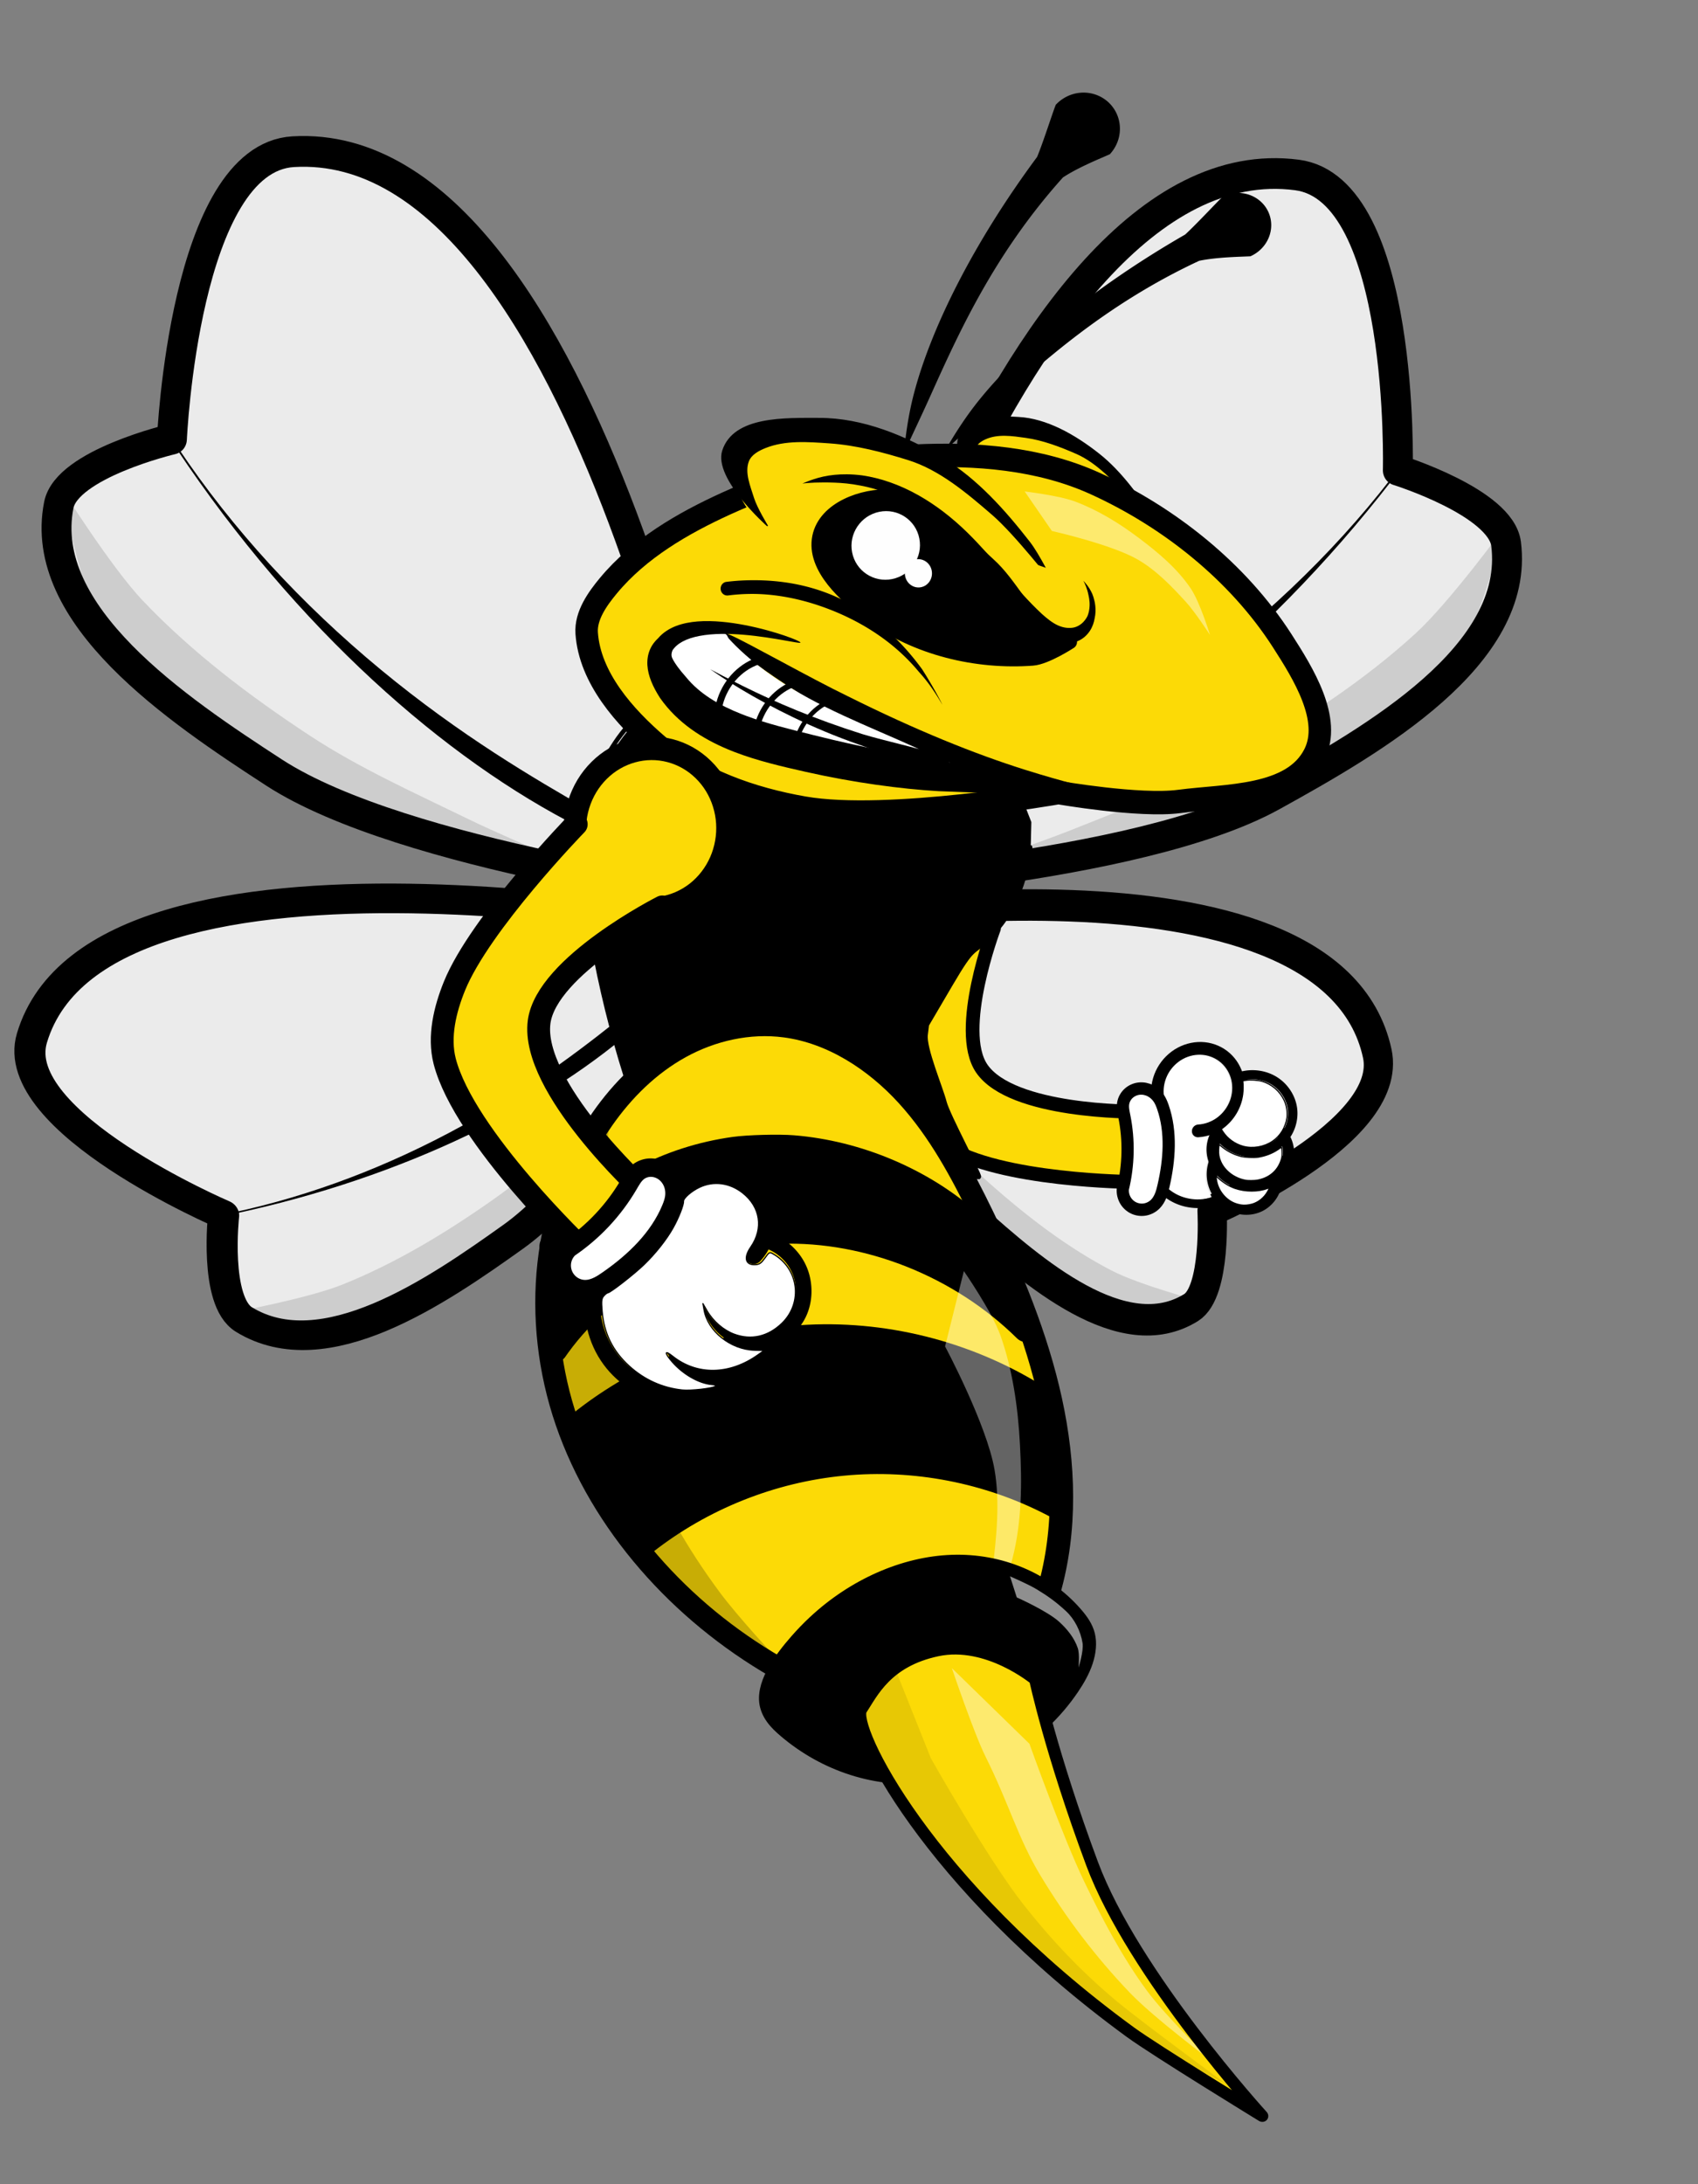 <?xml version="1.0" encoding="UTF-8" standalone="no"?>
<!-- Created with Inkscape (http://www.inkscape.org/) -->

<svg
   width="280"
   height="360"
   viewBox="0 0 74.083 95.25"
   version="1.1"
   id="svg1"
   inkscape:version="1.3.2 (091e20e, 2023-11-25, custom)"
   sodipodi:docname="bumble.svg"
   xml:space="preserve"
   inkscape:export-filename="assets\pelvis.svg"
   inkscape:export-xdpi="96"
   inkscape:export-ydpi="96"
   xmlns:inkscape="http://www.inkscape.org/namespaces/inkscape"
   xmlns:sodipodi="http://sodipodi.sourceforge.net/DTD/sodipodi-0.dtd"
   xmlns="http://www.w3.org/2000/svg"
   xmlns:svg="http://www.w3.org/2000/svg"><rect x="0" y="0" width="74.083" height="95.25" fill="#808080" stroke="none"/><sodipodi:namedview
     id="namedview1"
     pagecolor="#ffffff"
     bordercolor="#000000"
     borderopacity="0.25"
     inkscape:showpageshadow="2"
     inkscape:pageopacity="0.0"
     inkscape:pagecheckerboard="true"
     inkscape:deskcolor="#d1d1d1"
     inkscape:document-units="mm"
     inkscape:zoom="1.9723485"
     inkscape:cx="132.83657"
     inkscape:cy="198.74784"
     inkscape:window-width="2245"
     inkscape:window-height="1122"
     inkscape:window-x="-32000"
     inkscape:window-y="-32000"
     inkscape:window-maximized="0"
     inkscape:current-layer="g1" /><defs
     id="defs1"><inkscape:path-effect
       effect="powerstroke"
       id="path-effect71"
       is_visible="true"
       lpeversion="1.3"
       scale_width="2.973"
       interpolator_type="CentripetalCatmullRom"
       interpolator_beta="0.2"
       start_linecap_type="zerowidth"
       end_linecap_type="zerowidth"
       offset_points="0.2,0.109 | 0.997,0.01 | 1.8,0.109"
       linejoin_type="round"
       miter_limit="4"
       not_jump="false"
       sort_points="true"
       message="&lt;b&gt;Ctrl + click&lt;/b&gt; on existing node and move it" /><inkscape:path-effect
       effect="spiro"
       id="path-effect68"
       is_visible="true"
       lpeversion="1" /><inkscape:path-effect
       effect="spiro"
       id="path-effect63"
       is_visible="true"
       lpeversion="1" /><inkscape:path-effect
       effect="spiro"
       id="path-effect56"
       is_visible="true"
       lpeversion="1" /><inkscape:path-effect
       effect="spiro"
       id="path-effect48"
       is_visible="true"
       lpeversion="1" /><inkscape:path-effect
       effect="spiro"
       id="path-effect42"
       is_visible="true"
       lpeversion="1" /><inkscape:path-effect
       effect="spiro"
       id="path-effect41"
       is_visible="true"
       lpeversion="1" /><inkscape:path-effect
       effect="powerstroke"
       id="path-effect33"
       is_visible="true"
       lpeversion="1.3"
       scale_width="1"
       interpolator_type="CentripetalCatmullRom"
       interpolator_beta="0.2"
       start_linecap_type="zerowidth"
       end_linecap_type="round"
       offset_points="0.284,0.065 | 2.5,0.375 | 3.798,0.375"
       linejoin_type="round"
       miter_limit="4"
       not_jump="false"
       sort_points="true"
       message="&lt;b&gt;Ctrl + click&lt;/b&gt; on existing node and move it" /><inkscape:path-effect
       effect="spiro"
       id="path-effect32"
       is_visible="true"
       lpeversion="1" /><inkscape:path-effect
       effect="powerstroke"
       id="path-effect31"
       is_visible="true"
       lpeversion="1.3"
       scale_width="1"
       interpolator_type="CentripetalCatmullRom"
       interpolator_beta="0.2"
       start_linecap_type="zerowidth"
       end_linecap_type="zerowidth"
       offset_points="0.509,0.111 | 2.5,0.375 | 3.703,0.133"
       linejoin_type="round"
       miter_limit="4"
       not_jump="false"
       sort_points="true"
       message="&lt;b&gt;Ctrl + click&lt;/b&gt; on existing node and move it" /><inkscape:path-effect
       effect="spiro"
       id="path-effect30"
       is_visible="true"
       lpeversion="1" /><inkscape:path-effect
       effect="powerstroke"
       id="path-effect29"
       is_visible="true"
       lpeversion="1.3"
       scale_width="1"
       interpolator_type="CentripetalCatmullRom"
       interpolator_beta="0.2"
       start_linecap_type="butt"
       end_linecap_type="zerowidth"
       offset_points="0.2,0.375 | 2,0.375 | 3.654,0.123"
       linejoin_type="round"
       miter_limit="4"
       not_jump="false"
       sort_points="true"
       message="&lt;b&gt;Ctrl + click&lt;/b&gt; on existing node and move it" /><inkscape:path-effect
       effect="spiro"
       id="path-effect28"
       is_visible="true"
       lpeversion="1" /><inkscape:path-effect
       effect="spiro"
       id="path-effect27"
       is_visible="true"
       lpeversion="1" /><inkscape:path-effect
       effect="spiro"
       id="path-effect26"
       is_visible="true"
       lpeversion="1" /><inkscape:path-effect
       effect="spiro"
       id="path-effect24"
       is_visible="true"
       lpeversion="1" /><inkscape:path-effect
       effect="powerstroke"
       id="path-effect23"
       is_visible="true"
       lpeversion="1.3"
       scale_width="1"
       interpolator_type="CentripetalCatmullRom"
       interpolator_beta="0.2"
       start_linecap_type="round"
       end_linecap_type="zerowidth"
       offset_points="0.628,0.261 | 1.5,0.1 | 2.782,0.029"
       linejoin_type="round"
       miter_limit="4"
       not_jump="false"
       sort_points="true"
       message="&lt;b&gt;Ctrl + click&lt;/b&gt; on existing node and move it" /><inkscape:path-effect
       effect="spiro"
       id="path-effect22"
       is_visible="true"
       lpeversion="1" /><inkscape:path-effect
       effect="spiro"
       id="path-effect20"
       is_visible="true"
       lpeversion="1" /><inkscape:path-effect
       effect="powerstroke"
       id="path-effect19"
       is_visible="true"
       lpeversion="1.3"
       scale_width="7.568"
       interpolator_type="CentripetalCatmullRom"
       interpolator_beta="0.47"
       start_linecap_type="zerowidth"
       end_linecap_type="round"
       offset_points="0.194,0.041 | 0.995,0.083 | 2,0.185"
       linejoin_type="round"
       miter_limit="4"
       not_jump="false"
       sort_points="true"
       message="&lt;b&gt;Ctrl + click&lt;/b&gt; on existing node and move it" /><inkscape:path-effect
       effect="spiro"
       id="path-effect18"
       is_visible="true"
       lpeversion="1" /><inkscape:path-effect
       effect="spiro"
       id="path-effect16"
       is_visible="true"
       lpeversion="1" /><inkscape:path-effect
       effect="powerstroke"
       id="path-effect14"
       is_visible="true"
       lpeversion="1.3"
       scale_width="1"
       interpolator_type="CentripetalCatmullRom"
       interpolator_beta="0.2"
       start_linecap_type="zerowidth"
       end_linecap_type="zerowidth"
       offset_points="0.2,0.25 | 1,0.25 | 1.784,0.084"
       linejoin_type="round"
       miter_limit="4"
       not_jump="false"
       sort_points="true"
       message="&lt;b&gt;Ctrl + click&lt;/b&gt; on existing node and move it" /><inkscape:path-effect
       effect="spiro"
       id="path-effect13"
       is_visible="true"
       lpeversion="1" /><inkscape:path-effect
       effect="powerstroke"
       id="path-effect11"
       is_visible="true"
       lpeversion="1.3"
       scale_width="1.892"
       interpolator_type="CentripetalCatmullRom"
       interpolator_beta="0.2"
       start_linecap_type="zerowidth"
       end_linecap_type="zerowidth"
       offset_points="0.054,0.013 | 2.54,0.455 | 4.873,0.143"
       linejoin_type="round"
       miter_limit="4"
       not_jump="false"
       sort_points="true"
       message="&lt;b&gt;Ctrl + click&lt;/b&gt; on existing node and move it" /><inkscape:path-effect
       effect="powerstroke"
       id="path-effect10"
       is_visible="true"
       lpeversion="1.3"
       scale_width="1"
       interpolator_type="CentripetalCatmullRom"
       interpolator_beta="0.2"
       start_linecap_type="butt"
       end_linecap_type="zerowidth"
       offset_points="0.2,0.5 | 1,0.5 | 1.93,0.143"
       linejoin_type="round"
       miter_limit="4"
       not_jump="false"
       sort_points="true"
       message="&lt;b&gt;Ctrl + click&lt;/b&gt; on existing node and move it" /><inkscape:path-effect
       effect="spiro"
       id="path-effect9"
       is_visible="true"
       lpeversion="1" /><inkscape:path-effect
       effect="powerstroke"
       id="path-effect5"
       is_visible="true"
       lpeversion="1.3"
       scale_width="1"
       interpolator_type="CentripetalCatmullRom"
       interpolator_beta="0.2"
       start_linecap_type="round"
       end_linecap_type="zerowidth"
       offset_points="0.21,0.308 | 0.995,0.32 | 2,0.096"
       linejoin_type="round"
       miter_limit="4"
       not_jump="false"
       sort_points="true"
       message="&lt;b&gt;Ctrl + click&lt;/b&gt; on existing node and move it" /><inkscape:path-effect
       effect="spiro"
       id="path-effect4"
       is_visible="true"
       lpeversion="1" /><inkscape:path-effect
       effect="powerstroke"
       id="path-effect7"
       is_visible="true"
       lpeversion="1.3"
       scale_width="0.697"
       interpolator_type="CentripetalCatmullRom"
       interpolator_beta="0.2"
       start_linecap_type="zerowidth"
       end_linecap_type="zerowidth"
       offset_points="0.549,0.254 | 5,0.5 | 8.857,0.151"
       linejoin_type="round"
       miter_limit="4"
       not_jump="false"
       sort_points="true"
       message="&lt;b&gt;Ctrl + click&lt;/b&gt; on existing node and move it" /><inkscape:path-effect
       effect="spiro"
       id="path-effect6"
       is_visible="true"
       lpeversion="1" /><inkscape:path-effect
       effect="powerstroke"
       id="path-effect2"
       is_visible="true"
       lpeversion="1.3"
       scale_width="2.196"
       interpolator_type="Linear"
       interpolator_beta="0.127"
       start_linecap_type="square"
       end_linecap_type="zerowidth"
       offset_points="0.428,0.463 | 2,0.006 | 2,0.5"
       linejoin_type="spiro"
       miter_limit="4"
       not_jump="false"
       sort_points="true"
       message="&lt;b&gt;Ctrl + click&lt;/b&gt; on existing node and move it" /><inkscape:path-effect
       effect="fill_between_many"
       method="bsplinespiro"
       autoreverse="false"
       close="false"
       join="false"
       linkedpaths="#path6,0,1"
       id="path-effect8"
       is_visible="true"
       lpeversion="0" /><inkscape:path-effect
       effect="fill_between_many"
       method="bsplinespiro"
       autoreverse="false"
       close="false"
       join="false"
       linkedpaths="#path13,0,1"
       id="path-effect15"
       is_visible="true"
       lpeversion="0" /><inkscape:path-effect
       effect="spiro"
       id="path-effect16-7"
       is_visible="true"
       lpeversion="1" /><inkscape:path-effect
       effect="spiro"
       id="path-effect16-7-3"
       is_visible="true"
       lpeversion="1" /><inkscape:path-effect
       effect="spiro"
       id="path-effect18-4"
       is_visible="true"
       lpeversion="1" /><inkscape:path-effect
       effect="powerstroke"
       id="path-effect19-9"
       is_visible="true"
       lpeversion="1.3"
       scale_width="7.027"
       interpolator_type="CentripetalCatmullRom"
       interpolator_beta="0.47"
       start_linecap_type="zerowidth"
       end_linecap_type="round"
       offset_points="0.194,0.041 | 0.995,0.083 | 2,0.185"
       linejoin_type="round"
       miter_limit="4"
       not_jump="false"
       sort_points="true"
       message="&lt;b&gt;Ctrl + click&lt;/b&gt; on existing node and move it" /><inkscape:path-effect
       effect="spiro"
       id="path-effect22-5"
       is_visible="true"
       lpeversion="1" /><inkscape:path-effect
       effect="powerstroke"
       id="path-effect23-5"
       is_visible="true"
       lpeversion="1.3"
       scale_width="1"
       interpolator_type="CentripetalCatmullRom"
       interpolator_beta="0.2"
       start_linecap_type="round"
       end_linecap_type="zerowidth"
       offset_points="0.628,0.261 | 1.5,0.1 | 2.782,0.029"
       linejoin_type="round"
       miter_limit="4"
       not_jump="false"
       sort_points="true"
       message="&lt;b&gt;Ctrl + click&lt;/b&gt; on existing node and move it" /><inkscape:path-effect
       effect="spiro"
       id="path-effect24-3"
       is_visible="true"
       lpeversion="1" /><inkscape:path-effect
       effect="spiro"
       id="path-effect26-8"
       is_visible="true"
       lpeversion="1" /><inkscape:path-effect
       effect="spiro"
       id="path-effect27-4"
       is_visible="true"
       lpeversion="1" /><inkscape:path-effect
       effect="spiro"
       id="path-effect28-8"
       is_visible="true"
       lpeversion="1" /><inkscape:path-effect
       effect="powerstroke"
       id="path-effect29-0"
       is_visible="true"
       lpeversion="1.3"
       scale_width="1"
       interpolator_type="CentripetalCatmullRom"
       interpolator_beta="0.2"
       start_linecap_type="round"
       end_linecap_type="round"
       offset_points="0.2,0.375 | 2,0.375 | 3.654,0.123"
       linejoin_type="round"
       miter_limit="4"
       not_jump="false"
       sort_points="true"
       message="&lt;b&gt;Ctrl + click&lt;/b&gt; on existing node and move it" /><inkscape:path-effect
       effect="spiro"
       id="path-effect30-0"
       is_visible="true"
       lpeversion="1" /><inkscape:path-effect
       effect="powerstroke"
       id="path-effect31-1"
       is_visible="true"
       lpeversion="1.3"
       scale_width="1"
       interpolator_type="CentripetalCatmullRom"
       interpolator_beta="0.2"
       start_linecap_type="zerowidth"
       end_linecap_type="zerowidth"
       offset_points="0.509,0.111 | 2.5,0.375 | 3.703,0.133"
       linejoin_type="round"
       miter_limit="4"
       not_jump="false"
       sort_points="true"
       message="&lt;b&gt;Ctrl + click&lt;/b&gt; on existing node and move it" /><inkscape:path-effect
       effect="spiro"
       id="path-effect32-9"
       is_visible="true"
       lpeversion="1" /><inkscape:path-effect
       effect="powerstroke"
       id="path-effect33-3"
       is_visible="true"
       lpeversion="1.3"
       scale_width="0.8"
       interpolator_type="CentripetalCatmullRom"
       interpolator_beta="0.2"
       start_linecap_type="round"
       end_linecap_type="round"
       offset_points="0,0.429 | 2.5,0.375 | 3.798,0.375"
       linejoin_type="round"
       miter_limit="4"
       not_jump="false"
       sort_points="true"
       message="&lt;b&gt;Ctrl + click&lt;/b&gt; on existing node and move it" /><inkscape:path-effect
       effect="spiro"
       id="path-effect32-9-6"
       is_visible="true"
       lpeversion="1" /><inkscape:path-effect
       effect="powerstroke"
       id="path-effect33-3-3"
       is_visible="true"
       lpeversion="1.3"
       scale_width="1"
       interpolator_type="CentripetalCatmullRom"
       interpolator_beta="0.2"
       start_linecap_type="round"
       end_linecap_type="round"
       offset_points="0,0.429 | 2.5,0.375 | 3.798,0.375"
       linejoin_type="round"
       miter_limit="4"
       not_jump="false"
       sort_points="true"
       message="&lt;b&gt;Ctrl + click&lt;/b&gt; on existing node and move it" /><inkscape:path-effect
       effect="spiro"
       id="path-effect32-9-6-0"
       is_visible="true"
       lpeversion="1" /><inkscape:path-effect
       effect="powerstroke"
       id="path-effect33-3-3-7"
       is_visible="true"
       lpeversion="1.3"
       scale_width="1"
       interpolator_type="CentripetalCatmullRom"
       interpolator_beta="0.2"
       start_linecap_type="round"
       end_linecap_type="round"
       offset_points="0,0.429 | 2.5,0.375 | 3.798,0.375"
       linejoin_type="round"
       miter_limit="4"
       not_jump="false"
       sort_points="true"
       message="&lt;b&gt;Ctrl + click&lt;/b&gt; on existing node and move it" /><inkscape:path-effect
       effect="spiro"
       id="path-effect42-2"
       is_visible="true"
       lpeversion="1" /><inkscape:path-effect
       effect="spiro"
       id="path-effect42-1"
       is_visible="true"
       lpeversion="1" /><inkscape:path-effect
       effect="spiro"
       id="path-effect42-2-1"
       is_visible="true"
       lpeversion="1" /><inkscape:path-effect
       effect="spiro"
       id="path-effect42-14"
       is_visible="true"
       lpeversion="1" /><inkscape:path-effect
       effect="spiro"
       id="path-effect42-2-4"
       is_visible="true"
       lpeversion="1" /><inkscape:path-effect
       effect="spiro"
       id="path-effect48-1"
       is_visible="true"
       lpeversion="1" /><inkscape:path-effect
       effect="spiro"
       id="path-effect56-8"
       is_visible="true"
       lpeversion="1" /><inkscape:path-effect
       effect="spiro"
       id="path-effect41-4"
       is_visible="true"
       lpeversion="1" /><inkscape:path-effect
       effect="spiro"
       id="path-effect68-5"
       is_visible="true"
       lpeversion="1" /><inkscape:path-effect
       effect="powerstroke"
       id="path-effect71-8"
       is_visible="true"
       lpeversion="1.3"
       scale_width="2.973"
       interpolator_type="CentripetalCatmullRom"
       interpolator_beta="0.2"
       start_linecap_type="zerowidth"
       end_linecap_type="zerowidth"
       offset_points="0.2,0.109 | 0.997,0.01 | 1.8,0.109"
       linejoin_type="round"
       miter_limit="4"
       not_jump="false"
       sort_points="true"
       message="&lt;b&gt;Ctrl + click&lt;/b&gt; on existing node and move it" /><inkscape:path-effect
       effect="spiro"
       id="path-effect68-5-4"
       is_visible="true"
       lpeversion="1" /><inkscape:path-effect
       effect="powerstroke"
       id="path-effect71-8-0"
       is_visible="true"
       lpeversion="1.3"
       scale_width="2.973"
       interpolator_type="CentripetalCatmullRom"
       interpolator_beta="0.2"
       start_linecap_type="zerowidth"
       end_linecap_type="zerowidth"
       offset_points="0.2,0.109 | 0.997,0.01 | 1.8,0.109"
       linejoin_type="round"
       miter_limit="4"
       not_jump="false"
       sort_points="true"
       message="&lt;b&gt;Ctrl + click&lt;/b&gt; on existing node and move it" /><inkscape:path-effect
       effect="spiro"
       id="path-effect68-2"
       is_visible="true"
       lpeversion="1" /><inkscape:path-effect
       effect="powerstroke"
       id="path-effect71-9"
       is_visible="true"
       lpeversion="1.3"
       scale_width="2.973"
       interpolator_type="CentripetalCatmullRom"
       interpolator_beta="0.2"
       start_linecap_type="zerowidth"
       end_linecap_type="zerowidth"
       offset_points="0.2,0.109 | 0.997,0.01 | 1.8,0.109"
       linejoin_type="round"
       miter_limit="4"
       not_jump="false"
       sort_points="true"
       message="&lt;b&gt;Ctrl + click&lt;/b&gt; on existing node and move it" /></defs><g
     id="g1"
     inkscape:label="Bumble"><rect
       style="fill:none;fill-opacity:0.391;stroke:none;stroke-width:0.603;stroke-dasharray:none;stroke-opacity:1;stroke-linecap:round;stroke-linejoin:round;stroke-miterlimit:40;paint-order:markers fill stroke"
       id="rect1"
       width="74.049"
       height="95.11"
       x="0.134"
       y="0.134" /><g
       id="layer8"
       inkscape:label="Wings"
       style="fill:#ebebeb;fill-opacity:1;stroke:#000000;stroke-width:1.085;stroke-dasharray:none;stroke-opacity:1"
       transform="matrix(1.168,0,0,1.272,-69.077,-0.663)"><g
         id="g71-7"
         inkscape:label="Left Bottom"
         style="fill:#ebebeb;fill-opacity:1;stroke:#000000;stroke-width:1.224;stroke-dasharray:none;stroke-opacity:1"
         transform="matrix(0.293,-0.774,0.902,0.298,27.123,84.942)"
         inkscape:transform-center-x="15.26799"
         inkscape:transform-center-y="7.5838043"><path
           style="fill:#ebebeb;fill-opacity:1;stroke:none;stroke-width:1.224;stroke-linecap:round;stroke-linejoin:round;stroke-miterlimit:40;stroke-dasharray:none;stroke-opacity:1;paint-order:markers fill stroke"
           d="m 82.563,38.949 c 0,0 -4.06,-24.997 -14.142,-24.58 -3.662,0.152 -4.24,9.316 -4.24,9.316 0,0 -3.54,0.751 -3.838,2.088 -0.797,3.587 3.831,6.729 7.077,8.854 4.304,2.818 15.143,4.321 15.143,4.321 z"
           id="path65-1"
           sodipodi:nodetypes="cacaac"
           inkscape:transform-center-x="12.581851"
           inkscape:transform-center-y="-15.466336" /><path
           style="fill:#000000;fill-opacity:1;fill-rule:nonzero;stroke:none;stroke-width:0.245;stroke-linecap:round;stroke-linejoin:round;stroke-miterlimit:40;stroke-dasharray:none;stroke-opacity:1;paint-order:markers fill stroke"
           d="m 82.27,38.398 c -0.793,-0.376 -2.179,-1.159 -4.033,-2.233 -1.851,-1.072 -4.279,-2.505 -6.914,-4.695 -2.632,-2.188 -4.907,-4.676 -6.671,-7.338 -0.014,-0.021 -0.028,-0.042 -0.042,-0.063 -0.044,-0.072 0.23,-0.384 0.108,-0.37 -0.062,0.007 -0.254,0.103 -0.305,0.123 -0.04,0.038 -0.205,0.174 -0.236,0.229 -0.061,0.107 0.335,-0.017 0.383,0.051 5.2e-5,7.9e-5 0.042,0.063 0.042,0.063 3.906,5.898 8.809,10.265 13.326,12.567 1.898,0.967 3.563,1.422 4.341,1.666 z"
           id="path68-2"
           inkscape:path-effect="#path-effect68-5;#path-effect71-8"
           inkscape:original-d="M 82.269507,38.398026 C 76.489652,33.618397 70.422716,28.917841 64.585444,24.085495 58.748174,19.253149 64.470612,23.909773 64.413198,23.821912"
           sodipodi:nodetypes="csc" /><path
           style="display:inline;fill:#4f4f4f;fill-opacity:0.195;stroke:none;stroke-width:0.185;stroke-linecap:round;stroke-linejoin:round;stroke-miterlimit:40;stroke-dasharray:none;stroke-opacity:1;paint-order:markers fill stroke"
           d="m 60.747,25.444 c 0,0 1.582,2.543 2.62,3.642 1.61,1.703 3.524,3.165 5.515,4.485 1.659,1.1 3.507,1.939 5.308,2.83 0.771,0.382 2.353,1.077 2.353,1.077 0,0 -2.306,-0.495 -3.427,-0.839 -2.056,-0.631 -4.191,-1.182 -6.029,-2.238 -1.847,-1.061 -3.707,-2.319 -4.852,-4.021 -0.977,-1.452 -1.488,-4.786 -1.488,-4.936 z"
           id="path17-9-2-0-4"
           sodipodi:nodetypes="caaacaaac" /><path
           style="fill:none;fill-opacity:1;stroke:#000000;stroke-width:1.224;stroke-linecap:round;stroke-linejoin:round;stroke-miterlimit:40;stroke-dasharray:none;stroke-opacity:1;paint-order:markers fill stroke"
           d="m 82.82,39.09 c 0,0 -4.06,-24.997 -14.142,-24.58 -3.662,0.152 -4.24,9.316 -4.24,9.316 0,0 -3.54,0.751 -3.838,2.088 -0.797,3.587 3.831,6.729 7.077,8.854 4.304,2.818 15.143,4.321 15.143,4.321 z"
           id="path65-4-1"
           sodipodi:nodetypes="cacaac"
           inkscape:transform-center-x="12.581851"
           inkscape:transform-center-y="-15.466336" /></g><g
         id="g71-7-7"
         inkscape:label="Right Bottom"
         style="fill:#ebebeb;fill-opacity:1;stroke:#000000;stroke-width:1.391;stroke-dasharray:none;stroke-opacity:1"
         transform="matrix(-0.208,-0.737,-0.757,0.242,135.856,83.74)"
         inkscape:transform-center-x="-12.509522"
         inkscape:transform-center-y="7.8387609"><path
           style="fill:#ebebeb;fill-opacity:1;stroke:none;stroke-width:1.391;stroke-linecap:round;stroke-linejoin:round;stroke-miterlimit:40;stroke-dasharray:none;stroke-opacity:1;paint-order:markers fill stroke"
           d="m 82.563,38.949 c 0,0 -4.06,-24.997 -14.142,-24.58 -3.662,0.152 -4.24,9.316 -4.24,9.316 0,0 -3.54,0.751 -3.838,2.088 -0.797,3.587 3.831,6.729 7.077,8.854 4.304,2.818 15.143,4.321 15.143,4.321 z"
           id="path65-1-4"
           sodipodi:nodetypes="cacaac"
           inkscape:transform-center-x="12.581851"
           inkscape:transform-center-y="-15.466336" /><path
           style="fill:#000000;fill-opacity:1;fill-rule:nonzero;stroke:none;stroke-width:0.278;stroke-linecap:round;stroke-linejoin:round;stroke-miterlimit:40;stroke-dasharray:none;stroke-opacity:1;paint-order:markers fill stroke"
           d="m 82.27,38.398 c -0.793,-0.376 -2.179,-1.159 -4.033,-2.233 -1.851,-1.072 -4.279,-2.505 -6.914,-4.695 -2.632,-2.188 -4.907,-4.676 -6.671,-7.338 -0.014,-0.021 -0.028,-0.042 -0.042,-0.063 -0.044,-0.072 0.23,-0.384 0.108,-0.37 -0.062,0.007 -0.254,0.103 -0.305,0.123 -0.04,0.038 -0.205,0.174 -0.236,0.229 -0.061,0.107 0.335,-0.017 0.383,0.051 5.2e-5,7.9e-5 0.042,0.063 0.042,0.063 3.906,5.898 8.809,10.265 13.326,12.567 1.898,0.967 3.563,1.422 4.341,1.666 z"
           id="path68-2-6"
           inkscape:path-effect="#path-effect68-5-4;#path-effect71-8-0"
           inkscape:original-d="M 82.269507,38.398026 C 76.489652,33.618397 70.422716,28.917841 64.585444,24.085495 58.748174,19.253149 64.470612,23.909773 64.413198,23.821912"
           sodipodi:nodetypes="csc" /><path
           style="display:inline;fill:#4f4f4f;fill-opacity:0.195;stroke:none;stroke-width:0.21;stroke-linecap:round;stroke-linejoin:round;stroke-miterlimit:40;stroke-dasharray:none;stroke-opacity:1;paint-order:markers fill stroke"
           d="m 60.747,25.444 c 0,0 1.582,2.543 2.62,3.642 1.61,1.703 3.524,3.165 5.515,4.485 1.659,1.1 3.507,1.939 5.308,2.83 0.771,0.382 2.353,1.077 2.353,1.077 0,0 -2.306,-0.495 -3.427,-0.839 -2.056,-0.631 -4.191,-1.182 -6.029,-2.238 -1.847,-1.061 -3.707,-2.319 -4.852,-4.021 -0.977,-1.452 -1.488,-4.786 -1.488,-4.936 z"
           id="path17-9-2-0-4-0"
           sodipodi:nodetypes="caaacaaac" /><path
           style="fill:none;fill-opacity:1;stroke:#000000;stroke-width:1.391;stroke-linecap:round;stroke-linejoin:round;stroke-miterlimit:40;stroke-dasharray:none;stroke-opacity:1;paint-order:markers fill stroke"
           d="m 82.82,39.09 c 0,0 -4.06,-24.997 -14.142,-24.58 -3.662,0.152 -4.24,9.316 -4.24,9.316 0,0 -3.54,0.751 -3.838,2.088 -0.797,3.587 3.831,6.729 7.077,8.854 4.304,2.818 15.143,4.321 15.143,4.321 z"
           id="path65-4-1-2"
           sodipodi:nodetypes="cacaac"
           inkscape:transform-center-x="12.581851"
           inkscape:transform-center-y="-15.466336" /></g><g
         id="g71"
         inkscape:label="Left Top"
         transform="matrix(1.112,-0.017,0.02,1.05,-6.568,-8.346)"
         style="stroke-width:1.004"
         inkscape:transform-center-x="15.104489"
         inkscape:transform-center-y="-16.552767"><path
           style="fill:#ebebeb;fill-opacity:1;stroke:none;stroke-width:1.004;stroke-linecap:round;stroke-linejoin:round;stroke-miterlimit:40;stroke-dasharray:none;stroke-opacity:1;paint-order:markers fill stroke"
           d="m 82.563,38.949 c 0,0 -4.06,-24.997 -14.142,-24.58 -3.662,0.152 -4.24,9.316 -4.24,9.316 0,0 -3.54,0.751 -3.838,2.088 -0.797,3.587 3.831,6.729 7.077,8.854 4.304,2.818 15.143,4.321 15.143,4.321 z"
           id="path65"
           sodipodi:nodetypes="cacaac"
           inkscape:transform-center-x="12.581851"
           inkscape:transform-center-y="-15.466336" /><path
           style="fill:#000000;fill-opacity:1;fill-rule:nonzero;stroke:none;stroke-width:0.201;stroke-linecap:round;stroke-linejoin:round;stroke-miterlimit:40;stroke-dasharray:none;stroke-opacity:1;paint-order:markers fill stroke"
           d="m 82.27,38.398 c -0.793,-0.376 -2.179,-1.159 -4.033,-2.233 -1.851,-1.072 -4.279,-2.505 -6.914,-4.695 -2.632,-2.188 -4.907,-4.676 -6.671,-7.338 -0.014,-0.021 -0.028,-0.042 -0.042,-0.063 -0.044,-0.072 0.23,-0.384 0.108,-0.37 -0.062,0.007 -0.254,0.103 -0.305,0.123 -0.04,0.038 -0.205,0.174 -0.236,0.229 -0.061,0.107 0.335,-0.017 0.383,0.051 5.2e-5,7.9e-5 0.042,0.063 0.042,0.063 3.906,5.898 8.809,10.265 13.326,12.567 1.898,0.967 3.563,1.422 4.341,1.666 z"
           id="path68"
           inkscape:path-effect="#path-effect68;#path-effect71"
           inkscape:original-d="M 82.269507,38.398026 C 76.489652,33.618397 70.422716,28.917841 64.585444,24.085495 58.748174,19.253149 64.470612,23.909773 64.413198,23.821912"
           sodipodi:nodetypes="csc" /><path
           style="display:inline;fill:#4f4f4f;fill-opacity:0.195;stroke:none;stroke-width:0.152;stroke-linecap:round;stroke-linejoin:round;stroke-miterlimit:40;stroke-dasharray:none;stroke-opacity:1;paint-order:markers fill stroke"
           d="m 60.747,25.444 c 0,0 1.582,2.543 2.62,3.642 1.61,1.703 3.524,3.165 5.515,4.485 1.659,1.1 3.507,1.939 5.308,2.83 0.771,0.382 2.353,1.077 2.353,1.077 0,0 -2.306,-0.495 -3.427,-0.839 -2.056,-0.631 -4.191,-1.182 -6.029,-2.238 -1.847,-1.061 -3.707,-2.319 -4.852,-4.021 -0.977,-1.452 -1.488,-4.786 -1.488,-4.936 z"
           id="path17-9-2-0"
           sodipodi:nodetypes="caaacaaac" /><path
           style="fill:none;fill-opacity:1;stroke:#000000;stroke-width:1.004;stroke-linecap:round;stroke-linejoin:round;stroke-miterlimit:40;stroke-dasharray:none;stroke-opacity:1;paint-order:markers fill stroke"
           d="m 82.82,39.09 c 0,0 -4.06,-24.997 -14.142,-24.58 -3.662,0.152 -4.24,9.316 -4.24,9.316 0,0 -3.54,0.751 -3.838,2.088 -0.797,3.587 3.831,6.729 7.077,8.854 4.304,2.818 15.143,4.321 15.143,4.321 z"
           id="path65-4"
           sodipodi:nodetypes="cacaac"
           inkscape:transform-center-x="12.581851"
           inkscape:transform-center-y="-15.466336" /></g><g
         id="g71-9"
         inkscape:label="Right Top"
         transform="matrix(-1.108,-0.089,-0.1,1.046,185.136,-2.545)"
         style="fill:#ebebeb;fill-opacity:1;stroke:#000000;stroke-width:1.004;stroke-dasharray:none;stroke-opacity:1"
         inkscape:transform-center-x="-15.660806"
         inkscape:transform-center-y="-15.836202"><path
           style="fill:#ebebeb;fill-opacity:1;stroke:none;stroke-width:1.004;stroke-linecap:round;stroke-linejoin:round;stroke-miterlimit:40;stroke-dasharray:none;stroke-opacity:1;paint-order:markers fill stroke"
           d="m 82.563,38.949 c 0,0 -4.06,-24.997 -14.142,-24.58 -3.662,0.152 -4.24,9.316 -4.24,9.316 0,0 -3.54,0.751 -3.838,2.088 -0.797,3.587 3.831,6.729 7.077,8.854 4.304,2.818 15.143,4.321 15.143,4.321 z"
           id="path65-6"
           sodipodi:nodetypes="cacaac"
           inkscape:transform-center-x="12.581851"
           inkscape:transform-center-y="-15.466336" /><path
           style="fill:#000000;fill-opacity:1;fill-rule:nonzero;stroke:none;stroke-width:0.201;stroke-linecap:round;stroke-linejoin:round;stroke-miterlimit:40;stroke-dasharray:none;stroke-opacity:1;paint-order:markers fill stroke"
           d="m 82.27,38.398 c -0.793,-0.376 -2.179,-1.159 -4.033,-2.233 -1.851,-1.072 -4.279,-2.505 -6.914,-4.695 -2.632,-2.188 -4.907,-4.676 -6.671,-7.338 -0.014,-0.021 -0.028,-0.042 -0.042,-0.063 -0.044,-0.072 0.23,-0.384 0.108,-0.37 -0.062,0.007 -0.254,0.103 -0.305,0.123 -0.04,0.038 -0.205,0.174 -0.236,0.229 -0.061,0.107 0.335,-0.017 0.383,0.051 5.2e-5,7.9e-5 0.042,0.063 0.042,0.063 3.906,5.898 8.809,10.265 13.326,12.567 1.898,0.967 3.563,1.422 4.341,1.666 z"
           id="path68-3"
           inkscape:path-effect="#path-effect68-2;#path-effect71-9"
           inkscape:original-d="M 82.269507,38.398026 C 76.489652,33.618397 70.422716,28.917841 64.585444,24.085495 58.748174,19.253149 64.470612,23.909773 64.413198,23.821912"
           sodipodi:nodetypes="csc" /><path
           style="display:inline;fill:#4f4f4f;fill-opacity:0.195;stroke:none;stroke-width:0.152;stroke-linecap:round;stroke-linejoin:round;stroke-miterlimit:40;stroke-dasharray:none;stroke-opacity:1;paint-order:markers fill stroke"
           d="m 60.747,25.444 c 0,0 1.582,2.543 2.62,3.642 1.61,1.703 3.524,3.165 5.515,4.485 1.659,1.1 3.507,1.939 5.308,2.83 0.771,0.382 2.353,1.077 2.353,1.077 0,0 -2.306,-0.495 -3.427,-0.839 -2.056,-0.631 -4.191,-1.182 -6.029,-2.238 -1.847,-1.061 -3.707,-2.319 -4.852,-4.021 -0.977,-1.452 -1.488,-4.786 -1.488,-4.936 z"
           id="path17-9-2-0-1"
           sodipodi:nodetypes="caaacaaac" /><path
           style="fill:none;fill-opacity:1;stroke:#000000;stroke-width:1.004;stroke-linecap:round;stroke-linejoin:round;stroke-miterlimit:40;stroke-dasharray:none;stroke-opacity:1;paint-order:markers fill stroke"
           d="m 82.82,39.09 c 0,0 -4.06,-24.997 -14.142,-24.58 -3.662,0.152 -4.24,9.316 -4.24,9.316 0,0 -3.54,0.751 -3.838,2.088 -0.797,3.587 3.831,6.729 7.077,8.854 4.304,2.818 15.143,4.321 15.143,4.321 z"
           id="path65-4-4"
           sodipodi:nodetypes="cacaac"
           inkscape:transform-center-x="12.581851"
           inkscape:transform-center-y="-15.466336" /></g></g><g
       id="layer4-7"
       inkscape:label="Left Arm"
       transform="matrix(0.515,-0.559,0.546,0.517,14.486,32.626)"
       inkscape:transform-center-x="-7.0152303"
       inkscape:transform-center-y="6.7362277"
       style="display:inline;stroke-width:1.323"><path
         style="fill:#fcda06;fill-opacity:1;stroke:#000000;stroke-width:1.665;stroke-linecap:round;stroke-linejoin:round;stroke-miterlimit:40;stroke-dasharray:none;stroke-opacity:1;paint-order:markers fill stroke"
         d="m 38.983,50.882 c -0.369,-1.144 -1.259,-2.109 -2.37,-2.569 -1.111,-0.459 -2.423,-0.405 -3.492,0.145 -1.069,0.55 -1.877,1.585 -2.149,2.756 -0.273,1.171 -0.006,2.456 0.711,3.422 0.478,0.644 1.145,1.145 1.897,1.423"
         id="path23-9"
         inkscape:path-effect="#path-effect24-3"
         inkscape:original-d="m 38.982626,50.882481 c -1.574869,1.623135 -4.549976,3.058842 -7.300794,3.754453 -2.750817,0.695608 1.327981,0.948558 1.897116,1.422836"
         transform="matrix(0.189,0.781,-0.756,0.215,50.805,-7.114)"
         sodipodi:nodetypes="csc" /><path
         style="display:inline;fill:#fcda06;fill-opacity:1;stroke:#000000;stroke-width:0.798;stroke-linecap:round;stroke-linejoin:round;stroke-miterlimit:40;stroke-dasharray:none;stroke-opacity:1;paint-order:markers fill stroke"
         d="m 14.831,31.135 c 0,0 -4.964,4.324 -6.422,7.187 -0.543,1.067 -0.965,2.331 -0.759,3.51 0.637,3.638 5.881,9.391 5.881,9.391 l 3.035,-2.656 c 0,0 -4.923,-5.225 -4.269,-8.252 0.567,-2.62 6.315,-4.977 6.315,-4.977"
         id="path25-1"
         sodipodi:nodetypes="caaccac" /><path
         style="display:inline;fill:#ffffff;fill-opacity:1;stroke:none;stroke-width:0.206;stroke-linecap:round;stroke-linejoin:round;stroke-miterlimit:40;stroke-dasharray:none;stroke-opacity:1;paint-order:markers fill stroke"
         d="m 178.151,185.214 c -1.044,-0.1 -4.776,-0.137 -4.159,-0.984 l 0.245,-0.337 -0.26,-0.474 c -1.103,-2.014 0.283,-3.511 0.285,-5.792 0.002,-1.496 -0.174,-2.357 -0.259,-3.056 -0.428,-3.528 -1.953,-6.064 -2.025,-8.022 l -0.023,-0.612 0.045,-0.514 c 0.098,-1.121 0.57,-2.418 1.204,-3.307 0.875,-1.226 2.243,-2.164 3.762,-2.58 0.668,-0.183 2.248,-0.197 2.863,-0.026 1.457,0.405 2.56,1.122 3.373,2.193 0.426,0.561 0.903,1.561 1.074,2.251 0.212,0.856 0.197,2.169 -0.034,3.042 -0.526,1.991 -1.964,3.664 -3.83,4.458 -0.453,0.193 -1.272,0.413 -1.799,0.484 -0.393,0.053 -0.685,0.257 -0.864,0.604 -0.377,0.731 0.109,1.522 0.932,1.519 0.369,-10e-4 1.273,-0.179 1.801,-0.354 0.168,-0.056 0.32,-0.087 0.337,-0.069 0.018,0.018 -0.025,0.227 -0.095,0.466 -0.321,1.095 -0.333,2.29 -0.033,3.415 0.202,0.76 0.202,0.756 0.061,1.392 -0.15,0.676 -0.153,2.027 -0.006,2.725 0.199,0.944 0.586,1.885 1.078,2.624 0.266,0.399 0.277,0.381 -0.419,0.604 -0.996,0.319 -2.21,0.449 -3.256,0.349 z"
         id="path40"
         transform="matrix(0.207,0.247,-0.246,0.206,23.747,-27.805)"
         sodipodi:nodetypes="cscsccscssscsscssscssssscsscc" /><path
         style="display:inline;fill:#000000;fill-opacity:1;fill-rule:nonzero;stroke:none;stroke-width:1.485;stroke-linecap:round;stroke-linejoin:round;stroke-miterlimit:40;stroke-dasharray:none;stroke-opacity:1;paint-order:markers fill stroke"
         d="m 14.326,52.727 c -0.026,0.103 -0.09,0.362 -0.123,0.705 -0.023,0.245 -0.039,0.619 0.022,1.069 0.07,0.52 0.238,1.11 0.567,1.685 0.299,0.523 0.7,0.979 1.164,1.344 0.534,0.42 1.089,0.673 1.58,0.815 0.72,0.208 1.48,0.227 2.198,0.083 0.976,-0.195 1.644,-0.639 1.997,-0.922 a 0.375,0.375 90 0 0 -0.469,-0.585 c -0.291,0.234 -0.851,0.607 -1.675,0.772 -0.608,0.122 -1.245,0.104 -1.843,-0.068 -0.409,-0.118 -0.875,-0.33 -1.325,-0.684 -0.392,-0.308 -0.728,-0.691 -0.977,-1.126 -0.274,-0.479 -0.415,-0.974 -0.475,-1.413 -0.051,-0.38 -0.038,-0.694 -0.019,-0.899 0.027,-0.287 0.08,-0.504 0.102,-0.589 a 0.375,0.375 90 0 0 -0.726,-0.187 z"
         id="path28-9"
         inkscape:path-effect="#path-effect28-8;#path-effect29-0"
         inkscape:original-d="m 14.689024,52.82012 c 0.939025,1.66565 1.978659,3.498984 2.95122,5.164634 0.97256,1.66565 2.246951,-0.469512 3.856707,-0.771341"
         sodipodi:nodetypes="csc"
         transform="matrix(0.641,0.189,-0.176,0.645,14.653,14.59)" /><path
         style="fill:#ffffff;fill-opacity:1;stroke:#000000;stroke-width:0.709;stroke-linecap:round;stroke-linejoin:round;stroke-miterlimit:40;stroke-dasharray:none;stroke-opacity:1;paint-order:markers fill stroke"
         d="m 14.89,50.875 c -0.176,0.142 -0.307,0.339 -0.37,0.556 -0.063,0.217 -0.058,0.453 0.015,0.667 0.073,0.214 0.212,0.405 0.394,0.539 0.182,0.134 0.405,0.211 0.631,0.217 0.192,0.005 0.382,-0.04 0.561,-0.109 0.179,-0.069 0.347,-0.163 0.512,-0.26 1.316,-0.766 2.552,-1.767 3.253,-3.119 0.083,-0.161 0.159,-0.327 0.201,-0.503 0.052,-0.219 0.051,-0.451 -0.011,-0.667 -0.061,-0.216 -0.183,-0.416 -0.351,-0.565 -0.168,-0.149 -0.383,-0.246 -0.607,-0.268 -0.224,-0.022 -0.455,0.033 -0.642,0.158 -0.212,0.142 -0.356,0.362 -0.503,0.57 -0.805,1.141 -1.868,2.099 -3.085,2.784 z"
         id="path26-9"
         inkscape:path-effect="#path-effect26-8"
         inkscape:original-d="m 14.890244,50.875001 c -0.245936,0.950201 0.301829,1.408536 0.670731,1.978657 0.368903,0.570122 0.961382,-0.290652 1.073171,-0.368903 0.111788,-0.07825 2.044803,-1.822155 3.253049,-3.118903 1.134117,-1.217188 0.05589,-0.335365 0.201219,-0.503047 0.145325,-0.167685 -1.095528,-0.905489 -1.609756,-1.341464 -0.514228,-0.435975 -0.29065,0.413616 -0.503049,0.570123 -0.212398,0.156503 -0.693089,0.491869 -3.085365,2.783537 z"
         transform="translate(-2.046,0.201)"
         sodipodi:nodetypes="cssssssc" /><path
         style="fill:none;fill-opacity:1;stroke:#000000;stroke-width:0.886;stroke-linecap:round;stroke-linejoin:round;stroke-miterlimit:40;stroke-dasharray:none;stroke-opacity:1;paint-order:markers fill stroke"
         d="m 18.982,48.762 c 0.378,-0.43 0.887,-0.743 1.442,-0.886 0.554,-0.143 1.152,-0.115 1.69,0.079 0.539,0.194 1.017,0.553 1.353,1.017 0.336,0.463 0.529,1.029 0.546,1.602 0.017,0.572 -0.142,1.148 -0.449,1.63 -0.308,0.482 -0.763,0.869 -1.288,1.095 -0.526,0.226 -1.119,0.29 -1.681,0.181 -0.562,-0.109 -1.089,-0.39 -1.492,-0.796"
         id="path27-4"
         inkscape:path-effect="#path-effect27-4"
         inkscape:original-d="m 18.981707,48.762194 c 1.721545,0.648375 3.443089,1.162601 5.030488,1.810975 1.587398,0.648375 -4.977411,1.886545 -4.910341,2.110123"
         transform="matrix(0.838,0,0,0.806,2.234,9.545)"
         sodipodi:nodetypes="csc" /><path
         style="fill:#000000;fill-opacity:1;fill-rule:nonzero;stroke:none;stroke-width:0.888;stroke-linecap:round;stroke-linejoin:round;stroke-miterlimit:40;stroke-dasharray:none;stroke-opacity:1;paint-order:markers fill stroke"
         d="m 20.17,53.183 c 0,0 0.156,-0.218 0,0 -0.172,0.241 -0.403,0.648 -0.495,1.211 -0.065,0.395 -0.056,0.847 0.082,1.301 0.126,0.416 0.353,0.801 0.654,1.123 0.308,0.329 0.68,0.575 1.074,0.724 0.461,0.174 0.912,0.203 1.281,0.168 0.464,-0.044 0.882,-0.193 1.226,-0.402 0.383,-0.233 0.693,-0.553 0.918,-0.907 0.136,-0.214 0.247,-0.449 0.324,-0.701 0.049,-0.159 0.087,-0.331 0.106,-0.515 0.049,-0.455 -0.019,-0.913 -0.179,-1.328 -0.217,-0.563 -0.55,-0.918 -0.759,-1.105 a 0.3,0.3 90 0 0 -0.399,0.448 c 0.161,0.144 0.425,0.424 0.598,0.872 0.128,0.332 0.181,0.694 0.142,1.048 -0.015,0.143 -0.045,0.278 -0.084,0.404 -0.061,0.199 -0.149,0.386 -0.257,0.557 -0.179,0.283 -0.424,0.536 -0.723,0.718 -0.268,0.164 -0.599,0.282 -0.969,0.314 -0.296,0.026 -0.651,-0.002 -1.007,-0.142 -0.304,-0.119 -0.593,-0.316 -0.832,-0.58 -0.234,-0.258 -0.404,-0.561 -0.495,-0.88 -0.1,-0.349 -0.101,-0.698 -0.046,-1.005 0.079,-0.435 0.262,-0.744 0.393,-0.921 0.119,-0.162 0,0 0,0 a 0.343,0.343 90 0 0 -0.555,-0.402 z"
         id="path31-9"
         inkscape:path-effect="#path-effect32-9;#path-effect33-3"
         inkscape:original-d="m 20.447958,53.38453 c 1.900406,0.424796 4.587724,2.184593 4.595236,1.768385 0.0087,-0.484641 -1.317247,-2.1976 -0.839305,-2.176603"
         transform="matrix(0.835,-0.264,0.299,0.862,-14.086,12.285)"
         sodipodi:nodetypes="csc" /><path
         style="display:inline;fill:#000000;fill-opacity:1;fill-rule:nonzero;stroke:none;stroke-width:1.216;stroke-linecap:round;stroke-linejoin:round;stroke-miterlimit:40;stroke-dasharray:none;stroke-opacity:1;paint-order:markers fill stroke"
         d="m 20.101,53.133 c 0,0 0.16,-0.225 0,0 -0.177,0.249 -0.414,0.668 -0.507,1.247 -0.066,0.406 -0.056,0.871 0.087,1.338 0.131,0.428 0.364,0.824 0.674,1.153 0.317,0.338 0.699,0.59 1.104,0.742 0.474,0.178 0.937,0.207 1.315,0.171 0.476,-0.045 0.905,-0.198 1.258,-0.413 0.393,-0.24 0.711,-0.567 0.942,-0.93 0.139,-0.219 0.253,-0.461 0.333,-0.719 0.05,-0.163 0.089,-0.34 0.109,-0.529 0.05,-0.468 -0.02,-0.937 -0.184,-1.363 -0.223,-0.577 -0.564,-0.942 -0.779,-1.134 A 0.375,0.375 90 0 0 23.955,53.256 c 0.155,0.138 0.411,0.409 0.578,0.843 0.124,0.322 0.175,0.672 0.138,1.013 -0.015,0.138 -0.043,0.269 -0.081,0.39 -0.059,0.192 -0.144,0.373 -0.248,0.539 -0.173,0.274 -0.41,0.519 -0.698,0.695 -0.258,0.158 -0.578,0.272 -0.937,0.302 -0.286,0.024 -0.63,-0.003 -0.973,-0.139 -0.292,-0.116 -0.571,-0.306 -0.802,-0.561 -0.226,-0.25 -0.389,-0.543 -0.475,-0.85 -0.095,-0.336 -0.096,-0.672 -0.041,-0.968 0.077,-0.419 0.254,-0.716 0.38,-0.885 0.115,-0.155 0,0 0,0 a 0.429,0.429 90 0 0 -0.694,-0.503 z"
         id="path31-9-1"
         inkscape:path-effect="#path-effect32-9-6;#path-effect33-3-3"
         inkscape:original-d="m 20.447958,53.38453 c 1.900406,0.424796 4.587724,2.184593 4.595236,1.768385 0.0087,-0.484641 -1.317247,-2.1976 -0.839305,-2.176603"
         transform="matrix(0.596,0.627,-0.528,0.561,35.021,10.145)"
         sodipodi:nodetypes="csc" /><path
         style="display:inline;fill:#000000;fill-opacity:1;fill-rule:nonzero;stroke:none;stroke-width:1.314;stroke-linecap:round;stroke-linejoin:round;stroke-miterlimit:40;stroke-dasharray:none;stroke-opacity:1;paint-order:markers fill stroke"
         d="m 20.101,53.133 c 0,0 0.16,-0.225 0,0 -0.177,0.249 -0.414,0.668 -0.507,1.247 -0.066,0.406 -0.056,0.871 0.087,1.338 0.131,0.428 0.364,0.824 0.674,1.153 0.317,0.338 0.699,0.59 1.104,0.742 0.474,0.178 0.937,0.207 1.315,0.171 0.476,-0.045 0.905,-0.198 1.258,-0.413 0.393,-0.24 0.711,-0.567 0.942,-0.93 0.139,-0.219 0.253,-0.461 0.333,-0.719 0.05,-0.163 0.089,-0.34 0.109,-0.529 0.05,-0.468 -0.02,-0.937 -0.184,-1.363 -0.223,-0.577 -0.564,-0.942 -0.779,-1.134 A 0.375,0.375 90 0 0 23.955,53.256 c 0.155,0.138 0.411,0.409 0.578,0.843 0.124,0.322 0.175,0.672 0.138,1.013 -0.015,0.138 -0.043,0.269 -0.081,0.39 -0.059,0.192 -0.144,0.373 -0.248,0.539 -0.173,0.274 -0.41,0.519 -0.698,0.695 -0.258,0.158 -0.578,0.272 -0.937,0.302 -0.286,0.024 -0.63,-0.003 -0.973,-0.139 -0.292,-0.116 -0.571,-0.306 -0.802,-0.561 -0.226,-0.25 -0.389,-0.543 -0.475,-0.85 -0.095,-0.336 -0.096,-0.672 -0.041,-0.968 0.077,-0.419 0.254,-0.716 0.38,-0.885 0.115,-0.155 0,0 0,0 a 0.429,0.429 90 0 0 -0.694,-0.503 z"
         id="path31-9-1-5"
         inkscape:path-effect="#path-effect32-9-6-0;#path-effect33-3-3-7"
         inkscape:original-d="m 20.447958,53.38453 c 1.900406,0.424796 4.587724,2.184593 4.595236,1.768385 0.0087,-0.484641 -1.317247,-2.1976 -0.839305,-2.176603"
         transform="matrix(0.437,0.615,-0.593,0.471,40.908,16.08)"
         sodipodi:nodetypes="csc" /><path
         style="fill:#ffffff;fill-opacity:1;stroke:#000000;stroke-width:0.206;stroke-linecap:round;stroke-linejoin:round;stroke-miterlimit:40;stroke-dasharray:none;stroke-opacity:1;paint-order:markers fill stroke"
         d="m 187.182,175.27 c -1.501,-0.321 -2.924,-1.225 -3.81,-2.421 l -0.33,-0.445 0.311,-0.258 c 1.843,-1.529 2.998,-3.744 3.188,-6.117 0.053,-0.66 0.009,-1.728 -0.092,-2.211 l -0.042,-0.2 0.498,-0.117 c 0.745,-0.175 2.267,-0.161 3.021,0.028 1.789,0.448 3.237,1.559 4.15,3.184 0.47,0.837 0.759,2.143 0.68,3.07 -0.15,1.754 -1.012,3.332 -2.371,4.339 -1.458,1.081 -3.455,1.521 -5.202,1.148 z"
         id="path37"
         transform="matrix(0.207,0.247,-0.246,0.206,23.747,-27.805)" /><path
         style="fill:#ffffff;fill-opacity:1;stroke:#000000;stroke-width:0.206;stroke-linecap:round;stroke-linejoin:round;stroke-miterlimit:40;stroke-dasharray:none;stroke-opacity:1;paint-order:markers fill stroke"
         d="m 188.006,181.312 c -2.047,-0.25 -3.888,-1.474 -4.728,-3.143 -0.349,-0.694 -0.492,-1.306 -0.492,-2.113 -2.9e-4,-0.828 0.029,-0.908 0.266,-0.726 1.155,0.889 2.351,1.447 3.754,1.75 0.744,0.16 2.412,0.162 3.165,0.004 1.351,-0.285 2.554,-0.818 3.55,-1.574 l 0.564,-0.428 0.071,0.236 c 0.039,0.13 0.086,0.522 0.105,0.872 0.028,0.52 0.009,0.734 -0.101,1.17 -0.504,1.993 -2,3.374 -4.159,3.84 -0.451,0.097 -1.594,0.162 -1.996,0.113 z"
         id="path38"
         transform="matrix(0.207,0.247,-0.246,0.206,23.747,-27.805)" /><path
         style="fill:#ffffff;fill-opacity:1;stroke:#000000;stroke-width:0.206;stroke-linecap:round;stroke-linejoin:round;stroke-miterlimit:40;stroke-dasharray:none;stroke-opacity:1;paint-order:markers fill stroke"
         d="m 187.403,185.746 c -0.523,-0.062 -0.995,-0.177 -1.415,-0.344 -1.627,-0.648 -2.921,-2.186 -3.274,-3.895 -0.14,-0.68 -0.135,-0.704 0.109,-0.504 1.089,0.89 2.248,1.533 3.311,1.838 1.899,0.545 4.213,0.435 5.878,-0.279 0.387,-0.166 0.387,-0.12 0.004,0.631 -0.546,1.068 -1.541,1.943 -2.618,2.3 -0.687,0.228 -1.42,0.321 -1.996,0.253 z"
         id="path39"
         transform="matrix(0.207,0.247,-0.246,0.206,23.747,-27.805)" /></g><g
       id="layer3"
       inkscape:label="Torso"
       transform="matrix(0.838,0,0,1.027,11.623,5.936)"
       style="display:inline;stroke-width:1.078"><g
         id="g21"
         transform="translate(-4.235,-2.53)"
         style="stroke-width:1.078"><path
           id="rect21"
           style="stroke-width:0.205;stroke-linecap:round;stroke-linejoin:round;stroke-miterlimit:40;paint-order:markers fill stroke"
           d="m 25.823,24.616 14.622,0.738 1.409,2.633 1.03,2.297 -0.026,0.936 -2.233,3.642 -14.801,1.09 z"
           sodipodi:nodetypes="cccccccc"
           transform="matrix(1.089,0,0,1.019,-2.64,0.797)" /><path
           style="fill:#000000;fill-opacity:1;stroke:#000000;stroke-width:0.815;stroke-linecap:round;stroke-linejoin:round;stroke-miterlimit:40;stroke-dasharray:none;stroke-opacity:1;paint-order:markers fill stroke"
           d="m 92.742,172.533 c -5.515,-11.11 -9.475,-22.429 -12.067,-34.489 -2.211,-10.288 -2.301,-16.141 -0.337,-22.033 2.12,-6.364 7.288,-12.437 13.146,-15.448 l 3.138,-1.613 0.958,1.255 c 2.505,3.281 7.929,8.227 11.177,10.192 6.975,4.219 13.57,7.084 19.769,8.588 7.261,1.761 21.132,3.622 29.756,3.99 2.662,0.114 5.502,0.287 6.312,0.384 l 1.472,0.178 c 0,0 -0.577,3.038 -1.126,4.503 -0.719,1.919 -1.578,3.83 -2.821,5.561 -1.205,1.678 -1.955,2.574 -4.428,4.579 -3.134,2.539 -2.59,0.748 -7.223,7.187 l -4.699,6.532 -0.245,1.635 c -0.332,2.215 2.99,8.557 3.719,10.881 0.646,2.061 7.025,11.77 6.735,11.875 -0.222,0.081 -14.083,-0.853 -27.214,-0.451 -17.344,0.531 -29.911,2.269 -32.851,2.302 -0.623,0.007 -1.092,-1.422 -3.169,-5.607 z"
           id="path21"
           sodipodi:nodetypes="sssscssssscaasscsssscs"
           transform="scale(0.265)" /><path
           style="fill:none;fill-opacity:1;stroke:#000000;stroke-width:0.216;stroke-linecap:round;stroke-linejoin:round;stroke-miterlimit:40;stroke-dasharray:none;stroke-opacity:1;paint-order:markers fill stroke"
           d="m 25.757,25.979 c -1.313,0.435 -2.497,1.249 -3.374,2.318 -0.876,1.07 -1.442,2.391 -1.61,3.764 -0.159,1.3 0.032,2.617 0.287,3.902 0.78,3.928 2.169,7.734 4.103,11.24 l 2.585,-0.403"
           id="path19"
           sodipodi:nodetypes="csscc"
           inkscape:original-d="m 25.756716,25.978977 c -2.055208,1.644167 -5.299485,3.726694 -4.983299,6.082278 0.375949,2.800813 -0.181163,1.89891 0.286707,3.9024 0.550921,2.359127 4.102513,11.240412 4.102513,11.240412 l 2.584821,-0.403138"
           inkscape:path-effect="#path-effect20" /></g></g><g
       id="layer2"
       inkscape:label="Head"
       transform="matrix(0.911,-0.187,0.184,0.95,20.483,20.226)"
       inkscape:transform-center-x="-9.4276332"
       inkscape:transform-center-y="-14.521286"
       style="stroke-width:1.055"><path
         style="fill:#fcda06;fill-opacity:1;stroke:none;stroke-width:0.053;stroke-linecap:round;stroke-linejoin:round;stroke-miterlimit:40;stroke-dasharray:none;stroke-opacity:1;paint-order:markers fill stroke"
         d="m 24.053,7.598 c 0,0 -1.268,-2.258 -0.871,-3.275 0.486,-1.245 1.937,-0.938 2.903,-0.694 1.299,0.328 2.468,1.53 3.465,2.793 0.847,1.075 1.485,2.492 2.024,3.929 0.202,0.537 0.442,1.722 0.442,1.722 0,0 -0.904,-1.9 -1.452,-2.727 -0.652,-0.983 -1.307,-1.99 -2.162,-2.623 -0.695,-0.514 -1.469,-0.923 -2.254,-1.106 -0.396,-0.092 -0.809,-0.082 -1.206,0.013 -0.178,0.043 -0.35,0.139 -0.513,0.248 -0.22,0.147 -0.535,0.223 -0.622,0.543 -0.104,0.381 0.245,1.176 0.245,1.176 z"
         id="path3-3-6"
         sodipodi:nodetypes="caaaacasaaaacc" /><path
         style="fill:#000000;fill-opacity:1;stroke:#000000;stroke-width:0.053;stroke-linecap:round;stroke-linejoin:round;stroke-miterlimit:40;stroke-dasharray:none;stroke-opacity:1;paint-order:markers fill stroke"
         d="m 23.594,6.367 c 0,0 -1.286,-2.075 -0.871,-2.989 0.518,-1.142 1.999,-0.688 2.982,-0.442 1.251,0.313 2.415,1.26 3.386,2.358 0.856,0.968 1.485,2.275 2.024,3.587 0.202,0.491 0.442,1.572 0.442,1.572 0,0 -0.817,-1.98 -1.361,-2.837 -0.62,-0.975 -1.281,-1.99 -2.136,-2.568 -0.695,-0.469 -1.432,-0.913 -2.196,-1.173 -0.615,-0.209 -1.264,-0.44 -1.89,-0.301 -0.209,0.046 -0.454,0.132 -0.571,0.367 -0.188,0.376 -0.095,0.904 -0.054,1.352 0.034,0.371 0.245,1.073 0.245,1.073 z"
         id="path3-5"
         sodipodi:nodetypes="caaaacasaaaac" /><path
         style="fill:#fcda06;fill-opacity:1;stroke:#000000;stroke-width:1.055;stroke-linecap:round;stroke-linejoin:round;stroke-miterlimit:40;stroke-opacity:1;paint-order:markers fill stroke"
         d="m 3.889,8.537 c -0.259,2.003 1.001,4.052 2.281,5.615 1.561,1.907 3.86,3.21 6.166,4.079 3.734,1.407 11.861,1.624 11.861,1.624 0,0 3.6,1.358 5.493,1.488 2.226,0.152 5.242,0.886 6.64,-0.854 1.114,-1.386 0.206,-3.669 -0.474,-5.312 C 34.422,11.713 31.725,8.684 28.646,6.545 26.306,4.919 23.402,4.122 20.584,3.699 17.579,3.249 14.444,3.423 11.478,4.079 9.305,4.559 7.069,5.275 5.312,6.64 4.688,7.125 3.991,7.753 3.889,8.537 Z"
         id="path1"
         sodipodi:nodetypes="aaacaaaaaaaa" /><path
         style="fill:#fcda06;fill-opacity:1;stroke:none;stroke-width:0.053;stroke-linecap:round;stroke-linejoin:round;stroke-miterlimit:40;stroke-dasharray:none;stroke-opacity:1;paint-order:markers fill stroke"
         d="m 13.611,6.507 c 0,0 -2.012,-2.559 -1.382,-3.711 0.772,-1.411 3.074,-1.063 4.607,-0.786 2.062,0.372 3.916,1.733 5.497,3.165 1.344,1.218 2.356,2.824 3.212,4.453 0.32,0.609 0.701,1.952 0.701,1.952 0,0 -1.434,-2.153 -2.304,-3.091 C 22.908,7.375 21.869,6.234 20.512,5.517 19.409,4.934 18.182,4.471 16.936,4.264 c -0.629,-0.105 -1.284,-0.093 -1.913,0.015 -0.283,0.049 -0.555,0.158 -0.814,0.281 -0.35,0.167 -0.849,0.253 -0.987,0.615 -0.165,0.432 0.389,1.332 0.389,1.332 z"
         id="path3-3"
         sodipodi:nodetypes="caaaacasaaaacc" /><path
         style="display:inline;fill:#000000;fill-opacity:1;stroke:#000000;stroke-width:0.053;stroke-linecap:round;stroke-linejoin:round;stroke-miterlimit:40;stroke-dasharray:none;stroke-opacity:1;paint-order:markers fill stroke"
         d="m 13.166,5.43 c 0,0 -2.04,-2.576 -1.382,-3.711 0.822,-1.417 3.171,-0.854 4.731,-0.549 1.986,0.388 3.832,1.564 5.373,2.928 1.357,1.202 2.356,2.824 3.212,4.453 0.32,0.609 0.701,1.952 0.701,1.952 0,0 -1.296,-2.459 -2.16,-3.522 C 22.658,5.77 21.609,4.509 20.253,3.792 19.15,3.21 17.981,2.659 16.769,2.336 c -0.976,-0.26 -2.006,-0.546 -2.999,-0.373 -0.331,0.058 -0.721,0.164 -0.907,0.456 -0.298,0.466 -0.151,1.123 -0.086,1.679 0.054,0.461 0.389,1.332 0.389,1.332 z"
         id="path3"
         sodipodi:nodetypes="caaaacasaaaac" /><path
         inkscape:original-d="M 0,0"
         inkscape:path-effect="#path-effect8"
         d="m 15.159,3.89 c 0.931,-0.057 1.874,0.081 2.75,0.402 1.711,0.628 3.111,1.929 4.159,3.421 0.97,1.381 1.675,2.939 2.683,4.293 0.209,0.28 0.434,0.555 0.72,0.754 0.143,0.1 0.301,0.18 0.47,0.226 0.168,0.047 0.347,0.06 0.519,0.028 0.17,-0.031 0.332,-0.106 0.469,-0.212 0.137,-0.106 0.25,-0.242 0.334,-0.393 0.167,-0.303 0.214,-0.664 0.172,-1.007 -0.029,-0.233 -0.097,-0.461 -0.201,-0.671"
         id="path8"
         style="fill:#fcda06;stroke-width:1.055" /><path
         style="fill:#000000;fill-opacity:1;fill-rule:nonzero;stroke:none;stroke-width:1.055;stroke-linecap:round;stroke-linejoin:round;stroke-miterlimit:40;stroke-dasharray:none;stroke-opacity:1;paint-order:markers fill stroke"
         d="m 15.226,3.957 c 0.229,0.012 0.806,0.091 1.502,0.255 0.313,0.074 0.718,0.184 1.168,0.367 0.744,0.288 1.497,0.735 2.232,1.375 0.634,0.552 1.228,1.225 1.762,1.999 0.464,0.674 0.856,1.373 1.296,2.144 0.41,0.719 0.847,1.474 1.364,2.175 0.104,0.146 0.218,0.297 0.346,0.441 0.13,0.146 0.276,0.283 0.443,0.401 0.183,0.131 0.378,0.224 0.576,0.275 0.207,0.054 0.44,0.062 0.669,0.003 0.223,-0.058 0.416,-0.176 0.566,-0.321 0.161,-0.156 0.267,-0.338 0.333,-0.509 0.087,-0.189 0.128,-0.379 0.143,-0.552 0.012,-0.143 0.007,-0.278 -0.007,-0.397 -0.006,-0.052 -0.014,-0.104 -0.025,-0.154 -0.078,-0.326 -0.222,-0.552 -0.294,-0.659 0.044,0.128 0.108,0.372 0.108,0.682 0.002,0.047 0.002,0.094 5.99e-4,0.141 -0.003,0.108 -0.017,0.225 -0.047,0.345 -0.036,0.145 -0.095,0.291 -0.186,0.425 -0.091,0.112 -0.205,0.209 -0.335,0.277 -0.121,0.063 -0.249,0.097 -0.371,0.103 -0.124,0.005 -0.25,-0.017 -0.368,-0.054 -0.114,-0.035 -0.235,-0.092 -0.363,-0.178 -0.116,-0.079 -0.226,-0.177 -0.336,-0.292 C 25.293,12.133 25.19,12.008 25.085,11.873 24.587,11.211 24.159,10.493 23.738,9.777 23.293,9.019 22.874,8.299 22.38,7.608 21.807,6.806 21.167,6.108 20.481,5.538 19.684,4.877 18.866,4.421 18.056,4.14 17.562,3.977 17.122,3.898 16.785,3.864 16.025,3.785 15.453,3.917 15.226,3.957 Z"
         id="path6"
         inkscape:path-effect="#path-effect6;#path-effect7"
         inkscape:original-d="m 15.22561,3.957317 c 0.871951,0.089431 1.810975,0.245935 2.75,0.402439 0.939024,0.1565042 3.53252,2.7052846 4.158536,3.4207317 0.626016,0.7154471 0.737805,1.9227644 2.682927,4.2926823 1.945123,2.369919 1.485103,0.941698 1.708681,1.008771 0.223577,0.06707 0.571807,-0.785193 0.974246,-1.612429 0.402439,-0.827236 -0.111789,-0.49187 -0.201221,-0.670732"
         transform="translate(-0.067,-0.067)"
         sodipodi:nodetypes="csssssc"
         inkscape:linked-fill="path8" /><path
         style="fill:#000000;fill-opacity:1;stroke:#000000;stroke-width:0.633;stroke-linecap:round;stroke-linejoin:round;stroke-miterlimit:40;stroke-dasharray:none;stroke-opacity:1;paint-order:markers fill stroke"
         d="m 19.089,5.256 c 1.75,0.435 2.793,2.429 3.938,3.894 0.851,1.089 1.178,2.6 2.137,3.584 0.256,0.263 0.922,0.575 0.922,0.575 0,0 -1.249,0.477 -1.885,0.398 C 21.605,13.387 18.916,12.215 17.078,10.256 16.14,9.257 14.889,7.685 15.444,6.406 15.972,5.189 17.854,4.949 19.089,5.256 Z"
         id="path9"
         sodipodi:nodetypes="aaacaaaa" /><ellipse
         style="fill:#fefefe;fill-opacity:1;stroke:none;stroke-width:0.633;stroke-linecap:round;stroke-linejoin:round;stroke-miterlimit:40;stroke-dasharray:none;stroke-opacity:1;paint-order:markers fill stroke"
         id="path10"
         cx="18.445"
         cy="7.378"
         rx="1.61"
         ry="1.543" /><ellipse
         style="fill:#fefefe;fill-opacity:1;stroke:none;stroke-width:0.633;stroke-linecap:round;stroke-linejoin:round;stroke-miterlimit:40;stroke-dasharray:none;stroke-opacity:1;paint-order:markers fill stroke"
         id="path10-3"
         cx="19.702"
         cy="8.905"
         rx="0.637"
         ry="0.637" /><path
         style="fill:#000000;fill-rule:nonzero;stroke:none;stroke-width:1.055;stroke-linecap:round;stroke-linejoin:round;stroke-miterlimit:40;stroke-opacity:1;paint-order:markers fill stroke"
         d="m 21.039,13.923 c 0.19,0.014 0.564,0.045 1.031,0.131 1.028,0.189 2.281,0.626 3.585,1.438 -1.6e-5,-10e-6 0.02,0.012 0.02,0.012 1.349,0.843 2.626,2.001 3.485,3.522 0.397,0.621 0.642,1.262 0.789,1.666 -0.075,-0.3 -0.377,-1.178 -0.619,-1.755 -0.771,-1.589 -1.892,-2.999 -3.305,-3.967 -0.007,-0.005 -0.014,-0.009 -0.02,-0.014 -1.348,-0.918 -2.755,-1.315 -3.824,-1.508 -0.497,-0.09 -0.894,-0.125 -1.096,-0.14 a 0.308,0.308 90 0 0 -0.045,0.614 z"
         id="path4"
         inkscape:path-effect="#path-effect4;#path-effect5"
         inkscape:original-d="m 21.060975,13.615853 c 2.794716,1.833334 5.522358,3.532521 8.182926,5.365854 2.66057,1.833333 0.614838,1.643293 0.70427,1.710366"
         sodipodi:nodetypes="csc"
         transform="translate(-10.316,-5.767)" /><path
         style="fill:#000000;fill-rule:nonzero;stroke:none;stroke-width:1.032;stroke-linecap:round;stroke-linejoin:round;stroke-miterlimit:40;stroke-opacity:1;paint-order:markers fill stroke"
         d="m 34.234,24.938 c -0.355,-0.169 -1.066,-0.514 -1.949,-0.983 -2.112,-1.122 -4.545,-2.658 -7.324,-4.735 -1.557,-1.134 -4.036,-3.198 -4.766,-3.691 -0.203,-0.137 -0.354,-0.182 -0.425,-0.219 0.036,0.07 0.083,0.223 0.224,0.424 0.654,0.932 2.641,2.867 4.354,4.276 2.698,2.166 5.393,3.724 7.467,4.827 0.9,0.478 1.625,0.829 1.987,1.002 z"
         id="path5"
         inkscape:path-effect="#path-effect9;#path-effect10"
         inkscape:original-d="m 34.018303,25.389579 c -4.51626,-3.197155 -9.651505,-5.789116 -9.363617,-5.77352 0.381863,0.02069 -4.846441,-4.268344 -4.884375,-4.304923"
         sodipodi:nodetypes="csc"
         transform="matrix(1.022,0,0,1.022,-10.144,-5.942)" /><path
         style="fill:#ffffff;stroke:none;stroke-width:3.986;stroke-linecap:round;stroke-linejoin:round;stroke-miterlimit:40;stroke-opacity:1;paint-order:markers fill stroke"
         d="M 105.752,86.315 C 98.772,83.514 83.483,77.751 78.47,75.241 72.284,72.142 68.646,68.847 66.323,65.592 c -1.053,-1.476 -3.317,-4.247 -2.729,-6.744 0.366,-1.554 3.758,-2.81 7.377,-2.406 0.932,0.104 2.228,0.164 2.853,0.612 0.856,0.615 0.509,0.734 0.849,1.265 1.017,1.589 2.965,4.397 6.643,8.007 6.623,6.499 14.342,11.079 22.206,16.525 1.528,1.058 -0.058,1.375 -0.017,1.415 0.281,0.278 5.285,3.269 2.247,2.05 z"
         id="path12"
         transform="matrix(0.265,0,0,0.265,-9.39,-5.366)"
         sodipodi:nodetypes="sssssssssss" /><path
         style="fill:#000000;fill-rule:nonzero;stroke:none;stroke-width:1.055;stroke-linecap:round;stroke-linejoin:round;stroke-miterlimit:40;stroke-opacity:1;paint-order:markers fill stroke"
         d="m 23.04,16.261 c 0.001,-0.002 0.007,-0.012 -0.027,-0.042 -0.043,-0.038 -0.174,-0.149 -0.67,-0.427 -0.35,-0.195 -0.979,-0.522 -1.737,-0.82 -0.609,-0.24 -1.378,-0.49 -2.116,-0.578 -0.34,-0.04 -0.693,-0.048 -1.029,0.005 -0.164,0.026 -0.327,0.067 -0.485,0.129 -0.156,0.06 -0.307,0.14 -0.447,0.245 -0.18,0.105 -0.352,0.245 -0.487,0.438 -0.133,0.19 -0.218,0.411 -0.253,0.658 -0.034,0.242 -0.017,0.494 0.033,0.75 0.052,0.261 0.141,0.532 0.257,0.812 0.296,0.64 0.699,1.186 1.143,1.646 0.481,0.499 1.018,0.909 1.532,1.243 0.09,0.058 0.179,0.114 0.268,0.169 0.979,0.598 2.029,1.06 3.121,1.531 2.118,0.913 4.219,1.613 5.931,2.051 0.649,0.149 1.562,0.373 2.199,0.507 0.786,0.165 1.111,0.19 1.257,0.144 0.125,-0.039 0.173,-0.189 0.184,-0.225 0.011,-0.036 0.057,-0.187 -0.023,-0.29 -0.093,-0.121 -0.376,-0.286 -1.116,-0.597 -0.664,-0.28 -1.391,-0.552 -2.103,-0.831 -1.643,-0.599 -3.578,-1.362 -5.64,-2.309 -1.112,-0.51 -2.031,-0.923 -2.921,-1.453 -0.078,-0.046 -0.156,-0.094 -0.234,-0.143 -0.451,-0.281 -0.897,-0.6 -1.291,-0.969 -0.361,-0.338 -0.681,-0.72 -0.926,-1.163 -0.128,-0.21 -0.223,-0.381 -0.294,-0.527 -0.068,-0.14 -0.109,-0.244 -0.136,-0.321 -0.025,-0.072 -0.045,-0.136 -0.045,-0.198 -2.63e-4,-0.07 0.023,-0.153 0.093,-0.254 0.065,-0.064 0.142,-0.121 0.232,-0.171 0.091,-0.05 0.195,-0.092 0.311,-0.126 0.241,-0.069 0.521,-0.098 0.825,-0.094 0.663,0.008 1.399,0.167 2.019,0.34 0.737,0.206 1.436,0.468 1.785,0.6 0.572,0.216 0.645,0.245 0.741,0.269 0.044,0.011 0.049,0.001 0.05,-0.001 z"
         id="path11"
         sodipodi:nodetypes="casssc"
         inkscape:path-effect="#path-effect11"
         inkscape:original-d="m 23.039633,16.261052 c 0,0 -4.601045,-2.491493 -6.237804,-1.152821 -0.510615,0.417621 -0.529101,0.985882 -0.03354,1.978659 1.052567,2.108652 3.564591,3.200836 5.717988,4.158537 2.048531,0.911063 4.073453,1.652147 5.78506,2.179877 1.148213,0.354022 3.441568,1.071979 3.441568,1.071979"
         transform="translate(-9.39,-5.366)" /><path
         inkscape:original-d="M 0,0"
         inkscape:path-effect="#path-effect15"
         d="M 28.874,22.928 C 27.529,22.394 26.218,21.776 24.951,21.078 22.692,19.833 20.572,18.334 18.646,16.617"
         id="path15"
         style="fill:#ffffff;stroke-width:1.055"
         transform="translate(-9.39,-5.366)" /><path
         style="fill:#000000;fill-rule:nonzero;stroke:none;stroke-width:0.527;stroke-linecap:round;stroke-linejoin:round;stroke-miterlimit:40;stroke-dasharray:none;stroke-opacity:1;paint-order:markers fill stroke"
         d="m 28.874,22.928 c -0.119,-0.092 -0.372,-0.358 -0.705,-0.56 -0.659,-0.4 -2.083,-0.982 -3.097,-1.509 -2.084,-1.111 -3.705,-2.187 -5.096,-3.223 -0.618,-0.46 -1.081,-0.818 -1.33,-1.018 0.216,0.213 0.653,0.649 1.225,1.148 1.247,1.089 2.951,2.388 4.96,3.531 1.063,0.62 2.315,1.309 3.143,1.531 0.385,0.103 0.749,0.086 0.901,0.1 z"
         id="path13"
         inkscape:path-effect="#path-effect13;#path-effect14"
         inkscape:original-d="m 28.873803,22.927855 c -3.096544,-2.123984 2.185371,0.366694 -3.922584,-1.850111 -1.469746,-0.533425 -6.187115,-4.401484 -6.304878,-4.460367"
         sodipodi:nodetypes="csc"
         inkscape:linked-fill="path15"
         transform="translate(-9.39,-5.366)" /><path
         style="fill:none;stroke:#000000;stroke-width:0.316;stroke-linecap:round;stroke-linejoin:round;stroke-miterlimit:40;stroke-dasharray:none;stroke-opacity:1;paint-order:markers fill stroke"
         d="m 18.71,18.355 c 0.354,-0.828 1.133,-1.46 2.016,-1.636 0.117,-0.023 0.236,-0.039 0.356,-0.047"
         id="path16"
         inkscape:path-effect="#path-effect16"
         inkscape:original-d="m 18.710304,18.354595 c 0.671895,-0.529612 1.320076,-1.082937 2.015685,-1.636263 0.695609,-0.553325 0.252949,-0.03162 0.355709,-0.04743"
         transform="translate(-9.39,-5.366)" /><path
         style="fill:none;stroke:#000000;stroke-width:0.264;stroke-linecap:round;stroke-linejoin:round;stroke-miterlimit:40;stroke-dasharray:none;stroke-opacity:1;paint-order:markers fill stroke"
         d="m 18.71,18.355 c 0.354,-0.828 1.133,-1.46 2.016,-1.636 0.117,-0.023 0.236,-0.039 0.356,-0.047"
         id="path16-3"
         inkscape:path-effect="#path-effect16-7"
         inkscape:original-d="m 18.710304,18.354595 c 0.671895,-0.529612 1.320076,-1.082937 2.015685,-1.636263 0.695609,-0.553325 0.252949,-0.03162 0.355709,-0.04743"
         transform="translate(-7.846,-4.047)" /><path
         style="fill:none;stroke:#000000;stroke-width:0.211;stroke-linecap:round;stroke-linejoin:round;stroke-miterlimit:40;stroke-dasharray:none;stroke-opacity:1;paint-order:markers fill stroke"
         d="m 18.71,18.355 c 0.354,-0.828 1.133,-1.46 2.016,-1.636 0.117,-0.023 0.236,-0.039 0.356,-0.047"
         id="path16-3-8"
         inkscape:path-effect="#path-effect16-7-3"
         inkscape:original-d="m 18.710304,18.354595 c 0.671895,-0.529612 1.320076,-1.082937 2.015685,-1.636263 0.695609,-0.553325 0.252949,-0.03162 0.355709,-0.04743"
         transform="translate(-6.215,-2.986)" /><path
         style="fill:#ffffff;fill-opacity:0.42;stroke:none;stroke-width:0.211;stroke-linecap:round;stroke-linejoin:round;stroke-miterlimit:40;stroke-dasharray:none;stroke-opacity:1;paint-order:markers fill stroke"
         d="m 34.717,11.62 0.901,1.992 c 0,0 2.623,1.131 3.699,2.039 0.756,0.639 1.322,1.486 1.85,2.324 0.328,0.52 0.806,1.66 0.806,1.66 0,0 -0.167,-1.534 -0.474,-2.229 -0.449,-1.015 -1.189,-1.89 -1.945,-2.703 -0.772,-0.83 -1.636,-1.599 -2.609,-2.182 -0.687,-0.412 -2.229,-0.901 -2.229,-0.901 z"
         id="path17"
         sodipodi:nodetypes="ccaacaaac"
         transform="translate(-9.39,-5.366)" /><path
         style="fill:#000000;fill-opacity:1;fill-rule:nonzero;stroke:none;stroke-width:0.174;stroke-linecap:round;stroke-linejoin:round;stroke-miterlimit:40;stroke-dasharray:none;stroke-opacity:1;paint-order:markers fill stroke"
         d="m 30.284,8.787 c 0.227,-0.329 0.803,-1.05 1.437,-1.901 1.537,-2.063 3.477,-4.686 6.619,-6.926 0.016,-0.011 0.032,-0.023 0.048,-0.034 0.652,-0.242 1.516,-0.369 1.911,-0.446 0.065,-0.013 0,0 0,0 A 1.402,1.402 90 0 0 38.715,-2.834 c 0,0 0.041,-0.06 0,0 -0.198,0.291 -0.746,1.247 -1.108,1.768 -1.06e-4,9.09e-5 -0.046,0.04 -0.046,0.04 -2.96,2.568 -5.183,5.295 -6.369,7.582 -0.508,0.98 -0.768,1.84 -0.908,2.231 z"
         id="path18"
         inkscape:path-effect="#path-effect18;#path-effect19"
         inkscape:original-d="m 30.283536,8.7865851 c 2.75,-3.297764 4.929876,-6.0589428 7.713415,-9.35670704 2.783535,-3.29776396 1.207316,-0.91666666 1.509145,-1.10670726"
         sodipodi:nodetypes="csc"
         inkscape:transform-center-x="-6.4407729"
         inkscape:transform-center-y="-6.8596912"
         transform="matrix(1.246,-0.038,0.033,1.181,-17.939,-5.716)" /><path
         style="fill:#000000;fill-opacity:1;fill-rule:nonzero;stroke:none;stroke-width:0.177;stroke-linecap:round;stroke-linejoin:round;stroke-miterlimit:40;stroke-dasharray:none;stroke-opacity:1;paint-order:markers fill stroke"
         d="m 30.284,8.787 c 0.224,-0.33 0.789,-1.058 1.418,-1.912 1.524,-2.071 3.475,-4.698 6.61,-6.949 0.016,-0.011 0.032,-0.023 0.048,-0.034 0.644,-0.255 1.491,-0.406 1.882,-0.493 0.064,-0.014 0,0 0,0 A 1.302,1.302 90 0 0 38.771,-2.752 c 0,0 0.042,-0.058 0,0 -0.202,0.282 -0.767,1.211 -1.136,1.72 -1.03e-4,8.84e-5 -0.046,0.04 -0.046,0.04 -2.966,2.556 -5.18,5.278 -6.378,7.559 -0.512,0.975 -0.784,1.83 -0.927,2.219 z"
         id="path18-4"
         inkscape:path-effect="#path-effect18-4;#path-effect19-9"
         inkscape:original-d="m 30.283536,8.7865851 c 2.75,-3.297764 4.929876,-6.0589428 7.713415,-9.35670704 2.783535,-3.29776396 1.207316,-0.91666666 1.509145,-1.10670726"
         sodipodi:nodetypes="csc"
         transform="matrix(1.153,0.42,-0.46,1.064,-8.855,-18.343)"
         inkscape:transform-center-x="-8.5419466"
         inkscape:transform-center-y="-4.299976" /></g><g
       id="layer6"
       inkscape:label="Butt"
       transform="matrix(0.661,0.586,-0.571,0.615,44.464,4.411)"
       inkscape:transform-center-x="-4.4232527"
       inkscape:transform-center-y="20.886174"
       style="stroke-width:1.162"><g
         id="g2"
         inkscape:label="Pelvis"><path
           style="display:inline;fill:#fcda06;fill-opacity:1;stroke:none;stroke-width:1.162;stroke-linecap:round;stroke-linejoin:round;stroke-miterlimit:40;stroke-dasharray:none;stroke-opacity:1;paint-order:markers fill stroke"
           d="m 33.671,43.262 c 3.27,0.509 6.53,1.212 9.589,2.474 3.059,1.262 5.923,3.108 8.051,5.642 0.678,0.807 1.28,1.684 1.717,2.643 0.436,0.959 0.703,2.004 0.698,3.058 -0.008,1.811 -0.826,3.558 -2.018,4.922 -1.192,1.364 -2.738,2.377 -4.354,3.194 -4.858,2.458 -10.622,3.242 -15.862,1.765 C 26.251,65.482 21.636,61.653 19.585,56.61 18.893,54.907 18.487,53.068 18.58,51.232 c 0.093,-1.836 0.706,-3.669 1.877,-5.086 1.505,-1.821 3.821,-2.833 6.159,-3.175 2.338,-0.341 4.72,-0.073 7.055,0.29 z"
           id="path41"
           inkscape:transform-center-x="-9.2086268"
           inkscape:transform-center-y="10.212803"
           transform="rotate(14.629,29.827,52.95)"
           inkscape:original-d="m 33.670732,43.262195 c 4.315039,-0.961382 11.715445,5.432925 17.640241,8.115853 5.924799,2.682928 1.632114,3.800813 2.414635,5.70122 0.782521,1.900404 -4.292682,5.388211 -6.371949,8.115853 -2.079271,2.727643 -18.445123,-5.768292 -27.768294,-8.585366 -9.32317,-2.817072 0.558943,-6.930893 0.871952,-10.463414 0.313008,-3.532521 8.764226,-1.922764 13.213415,-2.884146 z"
           inkscape:path-effect="#path-effect41" /><g
           id="g47"
           inkscape:label="Stripe 1"
           transform="matrix(0.965,0,0,0.972,-0.736,0.247)"
           style="stroke-width:1.2"><path
             style="fill:none;fill-opacity:1;stroke:#000000;stroke-width:1.371;stroke-linecap:round;stroke-linejoin:round;stroke-miterlimit:40;stroke-dasharray:none;stroke-opacity:1;paint-order:markers fill stroke"
             d="M 36.672,43.128 C 29.271,47.437 23.212,54.013 19.523,61.741 c -0.052,0.11 -0.104,0.22 -0.156,0.33"
             id="path42"
             transform="matrix(0.88,0,0,0.87,6.035,8.183)"
             sodipodi:nodetypes="csc"
             inkscape:original-d="m 36.671889,43.127966 c -5.231707,5.388213 -12.576398,12.590127 -17.149232,18.613493 -0.107143,0.141129 0.19216,0.363043 -0.155756,0.32986"
             inkscape:path-effect="#path-effect42" /><path
             style="fill:none;fill-opacity:1;stroke:#000000;stroke-width:1.304;stroke-linecap:round;stroke-linejoin:round;stroke-miterlimit:40;stroke-dasharray:none;stroke-opacity:1;paint-order:markers fill stroke"
             d="m 37.195,43.182 c -4.969,-0.289 -10.026,1.712 -13.453,5.323 -3.426,3.611 -5.16,8.766 -4.611,13.713 0.012,0.11 0.025,0.22 0.04,0.33"
             id="path42-5"
             transform="matrix(0.94,0,0,0.901,8.828,9.833)"
             sodipodi:nodetypes="csc"
             inkscape:original-d="m 37.194768,43.182144 c -5.231707,5.388213 -13.813201,12.779097 -18.063284,19.035984 -6.114445,9.001563 0.387746,0.363043 0.03983,0.32986"
             inkscape:path-effect="#path-effect42-2" /><path
             style="fill:none;fill-opacity:1;stroke:#000000;stroke-width:4.536;stroke-linecap:round;stroke-linejoin:round;stroke-miterlimit:40;stroke-dasharray:none;stroke-opacity:1;paint-order:markers fill stroke"
             d="m 98.106,245.487 c -1.833,-2.912 -5.967,-5.281 -8.329,-7.932 -1.543,-1.731 -1.379,-1.192 -1.633,-5.366 -0.39,-6.389 0.618,-13.527 2.844,-20.131 2.037,-6.046 5.148,-11.747 9.171,-16.809 1.726,-2.172 5.933,-6.377 8.151,-8.148 9.819,-7.839 22.551,-12.367 34.782,-12.371 l 2.144,-6.4e-4 3.18,1.631 c 3.506,1.799 5.196,2.728 8.286,4.558 l 5.14,1.222 -5.453,0.216 c -17.569,0.695 -33.847,10.186 -44.297,23.311 -5.356,6.727 -9.305,14.779 -11.377,23.193 -1.127,4.578 -1.543,7.946 -1.646,13.324 l 0.692,5.934 z"
             id="path43"
             transform="scale(0.265)"
             sodipodi:nodetypes="ssssssscsscsssscs" /><path
             style="fill:none;fill-opacity:1;stroke:#000000;stroke-width:4.536;stroke-linecap:round;stroke-linejoin:round;stroke-miterlimit:40;stroke-dasharray:none;stroke-opacity:1;paint-order:markers fill stroke"
             d="m 95.508,240.569 c -0.871,-0.824 -2.393,-2.354 -3.382,-3.4 l -1.798,-1.902 -0.104,-0.958 c -0.057,-0.527 -0.103,-2.726 -0.103,-4.887 6.45e-4,-3.058 0.052,-4.323 0.231,-5.704 0.845,-6.514 2.581,-12.294 5.345,-17.804 2.989,-5.958 6.296,-10.332 11.439,-15.129 8.265,-7.709 19.695,-12.745 31.53,-13.892 0.697,-0.068 2.323,-0.159 3.612,-0.204 l 2.345,-0.081 2.798,1.45 c 1.539,0.798 3.293,1.72 3.898,2.05 1.035,0.564 1.266,0.832 0.719,0.832 -0.51,0 -3.855,0.669 -6.071,1.214 -11.809,2.906 -22.854,9.109 -31.116,17.477 -7.763,7.861 -13.308,17.812 -16.036,28.778 -0.999,4.015 -1.516,7.933 -1.696,12.85 l -0.03,0.809 z"
             id="path44"
             transform="scale(0.265)" /><path
             style="fill:none;fill-opacity:1;stroke:#000000;stroke-width:4.536;stroke-linecap:round;stroke-linejoin:round;stroke-miterlimit:40;stroke-dasharray:none;stroke-opacity:1;paint-order:markers fill stroke"
             d="m 93.783,236.039 c -1.264,-1.315 -1.549,-1.683 -1.615,-2.079 -0.13,-0.788 -0.093,-7.763 0.049,-9.182 0.963,-9.632 4.965,-19.488 10.903,-26.856 4.717,-5.852 10.539,-10.502 17.295,-13.814 6.809,-3.337 13.628,-5.083 21.231,-5.434 l 2.472,-0.114 1.236,0.632 c 0.68,0.347 1.236,0.669 1.236,0.715 0,0.046 -0.841,0.297 -1.87,0.557 -8.377,2.121 -17.18,6.349 -24.115,11.58 -2.806,2.117 -4.113,3.26 -6.792,5.936 -4.395,4.391 -7.657,8.692 -10.573,13.936 -3.923,7.056 -6.704,15.425 -7.545,22.704 -0.113,0.976 -0.244,2.054 -0.291,2.396 l -0.086,0.622 z"
             id="path45"
             transform="scale(0.265)" /><path
             style="fill:none;fill-opacity:1;stroke:#000000;stroke-width:4.536;stroke-linecap:round;stroke-linejoin:round;stroke-miterlimit:40;stroke-dasharray:none;stroke-opacity:1;paint-order:markers fill stroke"
             d="m 94.061,228.661 c 0.098,-4.975 0.629,-8.459 1.959,-12.857 1.246,-4.12 3.241,-8.588 5.363,-12.011 3.072,-4.957 7.274,-9.526 12.06,-13.115 5.23,-3.922 11.556,-6.934 17.899,-8.524 1.795,-0.45 4.48,-0.997 4.55,-0.928 0.021,0.021 -0.629,0.318 -1.445,0.658 -3.419,1.427 -8.265,4.006 -11.488,6.115 -6.301,4.122 -12.246,9.711 -16.824,15.818 -5.476,7.304 -9.812,17.02 -11.646,26.096 -0.213,1.054 -0.412,1.973 -0.441,2.043 -0.03,0.07 -0.024,-1.413 0.013,-3.296 z"
             id="path46"
             transform="scale(0.265)" /><path
             style="fill:none;fill-opacity:1;stroke:#000000;stroke-width:4.536;stroke-linecap:round;stroke-linejoin:round;stroke-miterlimit:40;stroke-dasharray:none;stroke-opacity:1;paint-order:markers fill stroke"
             d="m 102.662,205.383 c 0.075,-0.215 1.444,-2.297 2.135,-3.245 1.934,-2.656 4.184,-5.139 6.725,-7.419 0.25,-0.224 0.467,-0.413 0.483,-0.418 0.016,-0.006 -0.438,0.458 -1.009,1.03 -3.097,3.106 -5.984,6.579 -8.055,9.691 -0.24,0.361 -0.31,0.452 -0.279,0.361 z"
             id="path47"
             transform="scale(0.265)"
             inkscape:label="path47" /></g><g
           id="layer7"
           inkscape:label="Stripe 2"
           style="stroke-width:1.162"><path
             style="fill:none;fill-opacity:1;stroke:#000000;stroke-width:1.119;stroke-linecap:round;stroke-linejoin:round;stroke-miterlimit:40;stroke-dasharray:none;stroke-opacity:1;paint-order:markers fill stroke"
             d="m 26.93,64.39 c 1.239,-3.848 3.719,-7.286 6.981,-9.676 3.261,-2.389 7.287,-3.718 11.33,-3.739 0.067,-3.49e-4 0.134,-3.49e-4 0.201,0"
             id="path56"
             inkscape:path-effect="#path-effect56"
             inkscape:original-d="m 26.929877,64.390243 c 6.081302,-4.717479 12.162601,-8.697156 18.310975,-13.414634 6.148374,-4.717479 0.145325,-0.01119 0.201221,0"
             sodipodi:nodetypes="csc"
             transform="matrix(0.998,-0.15,0.166,1.056,-9.077,2.632)" /><path
             style="fill:none;fill-opacity:1;stroke:#000000;stroke-width:1.119;stroke-linecap:round;stroke-linejoin:round;stroke-miterlimit:40;stroke-dasharray:none;stroke-opacity:1;paint-order:markers fill stroke"
             d="m 28.575,61.825 c 1.435,-3.195 3.804,-5.963 6.739,-7.873 2.935,-1.911 6.425,-2.957 9.927,-2.976 0.067,-3.67e-4 0.134,-3.67e-4 0.201,0"
             id="path56-5"
             inkscape:path-effect="#path-effect56-8"
             inkscape:original-d="m 28.575405,61.825173 c 6.081302,-4.717479 10.517073,-6.132086 16.665447,-10.849564 6.148374,-4.717479 0.145325,-0.01119 0.201221,0"
             sodipodi:nodetypes="csc"
             transform="matrix(0.976,-0.256,0.264,1.036,-9.282,12.233)" /><path
             style="fill:none;fill-opacity:1;stroke:#000000;stroke-width:4.115;stroke-linecap:round;stroke-linejoin:round;stroke-miterlimit:40;stroke-dasharray:none;stroke-opacity:1;paint-order:markers fill stroke"
             d="m 118.767,254.088 c -5.772,-2.143 -10.234,-4.345 -15.112,-7.455 -1.62,-1.033 -1.67,-1.078 -1.497,-1.345 0.099,-0.152 0.459,-1.075 0.801,-2.051 4.028,-11.497 11.645,-22.362 21.131,-30.144 11.313,-9.28 25.044,-14.707 39.99,-15.804 0.941,-0.069 2.424,-0.125 3.296,-0.124 l 1.584,0.001 1.735,1.868 c 2.619,2.82 5.91,6.877 7.086,8.735 l 0.241,0.38 -1.109,0.159 c -4.992,0.715 -11.068,2.343 -15.875,4.252 -14.606,5.802 -26.435,15.905 -34.506,29.473 -2.038,3.425 -4.272,8.155 -5.493,11.63 -0.202,0.575 -0.426,1.044 -0.497,1.041 -0.071,-0.002 -0.87,-0.28 -1.777,-0.616 z"
             id="path57"
             transform="matrix(0.27,-0.041,0.046,0.289,-9.732,0.131)" /><path
             style="fill:none;fill-opacity:1;stroke:#000000;stroke-width:4.115;stroke-linecap:round;stroke-linejoin:round;stroke-miterlimit:40;stroke-dasharray:none;stroke-opacity:1;paint-order:markers fill stroke"
             d="m 117.183,251.364 c -2.85,-1.163 -4.366,-1.856 -6.685,-3.06 -1.991,-1.033 -5.208,-2.902 -5.747,-3.339 l -0.263,-0.213 0.643,-1.727 c 1.825,-4.9 3.927,-9.011 6.921,-13.541 2.757,-4.171 5.25,-7.226 8.74,-10.712 11.737,-11.722 27.665,-18.699 44.723,-19.589 l 2.51,-0.131 0.863,0.925 c 2.014,2.158 5.588,6.421 5.588,6.666 0,0.065 -0.439,0.189 -0.976,0.276 -1.593,0.257 -6.655,1.575 -9.032,2.351 -8.849,2.891 -16.776,7.273 -23.969,13.249 -1.984,1.648 -7.033,6.688 -8.631,8.614 -4.898,5.906 -8.667,12.096 -11.498,18.886 -0.481,1.153 -0.951,2.104 -1.047,2.119 -0.096,0.015 -1.059,-0.333 -2.14,-0.774 z"
             id="path58"
             transform="matrix(0.27,-0.041,0.046,0.289,-9.732,0.131)" /><path
             style="fill:none;fill-opacity:1;stroke:#000000;stroke-width:4.115;stroke-linecap:round;stroke-linejoin:round;stroke-miterlimit:40;stroke-dasharray:none;stroke-opacity:1;paint-order:markers fill stroke"
             d="m 115.915,248.701 c -2.605,-1.145 -4.439,-2.067 -7.013,-3.528 -1.831,-1.039 -2,-1.164 -1.933,-1.433 0.165,-0.658 1.79,-4.391 2.721,-6.251 5.59,-11.17 14.223,-20.548 24.731,-26.865 9.156,-5.505 19.496,-8.716 30.361,-9.429 l 2.377,-0.156 0.727,0.773 c 0.986,1.049 3.041,3.46 3.041,3.567 0,0.048 -0.751,0.278 -1.669,0.511 -4.345,1.103 -7.4,2.106 -11.098,3.644 -6.61,2.75 -13.132,6.686 -18.667,11.267 -1.583,1.31 -7.307,6.975 -8.837,8.747 -2.505,2.9 -5.458,7.068 -7.633,10.774 -1.176,2.004 -3.39,6.379 -4.121,8.144 -0.335,0.809 -0.549,1.17 -0.689,1.163 -0.112,-0.005 -1.145,-0.423 -2.295,-0.928 z"
             id="path59"
             transform="matrix(0.27,-0.041,0.046,0.289,-9.732,0.131)" /><path
             style="fill:none;fill-opacity:1;stroke:#000000;stroke-width:4.115;stroke-linecap:round;stroke-linejoin:round;stroke-miterlimit:40;stroke-dasharray:none;stroke-opacity:1;paint-order:markers fill stroke"
             d="m 115.788,246.488 c -2.256,-1.038 -6.057,-3.01 -6.375,-3.307 -0.227,-0.212 2.529,-5.967 4.211,-8.794 4.144,-6.962 9.575,-13.109 15.992,-18.099 5.107,-3.972 12.024,-7.657 18.367,-9.787 5.476,-1.838 11.072,-2.944 16.962,-3.352 l 1.434,-0.099 0.553,0.647 0.553,0.647 -0.91,0.229 c -1.659,0.417 -6.836,2.185 -8.895,3.038 -6.813,2.821 -14.063,7.188 -19.517,11.754 -2.236,1.872 -8.477,8.21 -10.153,10.312 -3.915,4.907 -6.695,9.299 -9.37,14.803 -0.697,1.435 -1.325,2.611 -1.394,2.615 -0.07,0.004 -0.726,-0.269 -1.458,-0.606 z"
             id="path60"
             transform="matrix(0.27,-0.041,0.046,0.289,-9.732,0.131)" /><path
             style="fill:none;fill-opacity:1;stroke:#000000;stroke-width:4.115;stroke-linecap:round;stroke-linejoin:round;stroke-miterlimit:40;stroke-dasharray:none;stroke-opacity:1;paint-order:markers fill stroke"
             d="m 114.046,243.454 c -1.203,-0.605 -2.186,-1.162 -2.186,-1.237 0,-0.214 2.288,-4.79 3.102,-6.204 3.806,-6.613 9.163,-12.807 15.37,-17.772 4.913,-3.93 11.911,-7.714 18.16,-9.821 1.819,-0.613 5.01,-1.529 5.925,-1.701 0.283,-0.053 -0.778,0.548 -2.631,1.492 -5.396,2.747 -9.965,5.665 -14.092,9 -2.324,1.878 -8.41,7.928 -10.723,10.66 -3.322,3.922 -6.763,9.191 -9.354,14.321 -0.66,1.307 -1.242,2.373 -1.292,2.369 -0.05,-0.004 -1.076,-0.502 -2.278,-1.107 z"
             id="path61"
             transform="matrix(0.27,-0.041,0.046,0.289,-9.732,0.131)" /><path
             style="fill:none;fill-opacity:1;stroke:#000000;stroke-width:4.115;stroke-linecap:round;stroke-linejoin:round;stroke-miterlimit:40;stroke-dasharray:none;stroke-opacity:1;paint-order:markers fill stroke"
             d="m 114.936,241.755 c -0.327,-0.163 -0.594,-0.313 -0.594,-0.332 0,-0.057 1.478,-2.981 1.906,-3.773 1.073,-1.981 2.844,-4.694 4.404,-6.747 3.685,-4.845 8.332,-9.419 12.877,-12.673 0.213,-0.153 0.401,-0.278 0.417,-0.278 0.016,0 -0.219,0.236 -0.522,0.524 -1.84,1.75 -5.463,5.429 -6.899,7.005 -3.498,3.841 -7.306,9.473 -10.301,15.237 -0.352,0.678 -0.653,1.255 -0.667,1.283 -0.018,0.033 -0.232,-0.051 -0.621,-0.246 z"
             id="path62"
             transform="matrix(0.27,-0.041,0.046,0.289,-9.732,0.131)" /></g><path
           style="display:inline;fill:#ffffff;fill-opacity:0.391;stroke:none;stroke-width:0.232;stroke-linecap:round;stroke-linejoin:round;stroke-miterlimit:40;stroke-dasharray:none;stroke-opacity:1;paint-order:markers fill stroke"
           d="m 37.307,47.41 1.851,3.578 c 0,0 4.121,1.594 5.932,3.088 1.273,1.05 2.325,2.535 3.32,4.009 0.618,0.916 1.623,2.97 1.623,2.97 0,0 -0.659,-2.865 -1.294,-4.115 -0.928,-1.825 -2.241,-3.326 -3.561,-4.706 -1.347,-1.409 -2.813,-2.682 -4.385,-3.583 -1.111,-0.637 -3.486,-1.241 -3.486,-1.241 z"
           id="path17-9"
           sodipodi:nodetypes="ccaacaaac" /><path
           style="display:inline;fill:#000000;fill-opacity:0.209;stroke:none;stroke-width:0.232;stroke-linecap:round;stroke-linejoin:round;stroke-miterlimit:40;stroke-dasharray:none;stroke-opacity:1;paint-order:markers fill stroke"
           d="m 18.994,53.267 4.401,5.709 c 0,0 5.251,4.82 8.28,6.529 2.369,1.336 4.856,2.214 7.569,2.817 1.503,0.334 4.252,0.608 4.252,0.608 0,0 -3.603,0.719 -5.424,0.582 C 35.216,69.297 32.299,68.649 29.688,67.327 26.94,65.935 24.56,64.09 22.381,61.454 21.17,59.99 19.041,53.524 18.994,53.267 Z"
           id="path17-9-2"
           sodipodi:nodetypes="ccascaasc" /><path
           style="display:inline;fill:none;fill-opacity:1;stroke:#000000;stroke-width:1.162;stroke-linecap:round;stroke-linejoin:round;stroke-miterlimit:40;stroke-dasharray:none;stroke-opacity:1;paint-order:markers fill stroke"
           d="m 33.671,43.262 c 3.27,0.509 6.53,1.212 9.589,2.474 3.059,1.262 5.923,3.108 8.051,5.642 0.678,0.807 1.28,1.684 1.717,2.643 0.436,0.959 0.703,2.004 0.698,3.058 -0.008,1.811 -0.826,3.558 -2.018,4.922 -1.192,1.364 -2.738,2.377 -4.354,3.194 -4.858,2.458 -10.622,3.242 -15.862,1.765 C 26.251,65.482 21.636,61.653 19.585,56.61 18.893,54.907 18.487,53.068 18.58,51.232 c 0.093,-1.836 0.706,-3.669 1.877,-5.086 1.505,-1.821 3.821,-2.833 6.159,-3.175 2.338,-0.341 4.72,-0.073 7.055,0.29 z"
           id="path41-5"
           inkscape:transform-center-x="-9.2086268"
           inkscape:transform-center-y="10.212803"
           transform="rotate(14.629,29.647,53.44)"
           inkscape:original-d="m 33.670732,43.262195 c 4.315039,-0.961382 11.715445,5.432925 17.640241,8.115853 5.924799,2.682928 1.632114,3.800813 2.414635,5.70122 0.782521,1.900404 -4.292682,5.388211 -6.371949,8.115853 -2.079271,2.727643 -18.445123,-5.768292 -27.768294,-8.585366 -9.32317,-2.817072 0.558943,-6.930893 0.871952,-10.463414 0.313008,-3.532521 8.764226,-1.922764 13.213415,-2.884146 z"
           inkscape:path-effect="#path-effect41-4" /></g><g
         id="g63"
         inkscape:label="Stinger"
         transform="translate(-0.44,-0.119)"
         style="stroke:none;stroke-width:1.162"><path
           style="stroke-width:0.822;stroke:none;display:inline;fill:#000000;fill-opacity:1;stroke-linecap:round;stroke-linejoin:round;stroke-miterlimit:40;stroke-dasharray:none;stroke-opacity:1;paint-order:markers fill stroke"
           d="m -21.473,36.373 c 3.36,0.804 6.408,2.887 8.328,5.76 1.92,2.872 2.679,6.51 2.009,9.899 -0.125,0.633 -0.305,1.273 -0.685,1.795 -0.392,0.54 -0.978,0.92 -1.607,1.144 -0.629,0.224 -1.301,0.301 -1.969,0.316 -1.911,0.044 -3.826,-0.411 -5.534,-1.269 -1.708,-0.858 -3.21,-2.113 -4.393,-3.615 -2.365,-3.004 -3.401,-6.945 -3.168,-10.761 0.03,-0.485 0.079,-0.972 0.213,-1.439 0.133,-0.467 0.355,-0.917 0.692,-1.266 0.275,-0.284 0.62,-0.495 0.988,-0.64 0.368,-0.145 0.758,-0.228 1.151,-0.271 0.786,-0.087 1.581,-0.037 2.366,0.058 0.541,0.065 1.078,0.162 1.608,0.288 z"
           id="path63"
           inkscape:path-effect="#path-effect63"
           inkscape:original-d="m -21.473249,36.372597 c 1.464344,0.262744 10.579092,14.32728 10.33673,15.659127 -0.170355,0.936148 -0.298877,1.046222 -0.68465,1.794719 -0.411621,0.798646 -2.17566,0.907261 -3.575014,1.460176 -1.399355,0.552918 -8.747714,-10.037054 -13.094861,-15.644846 -4.347147,-5.607795 0.850779,-2.1639 0.905119,-2.704626 0.05435,-0.540724 2.947764,-1.132422 4.504952,-0.85302 z"
           transform="matrix(-0.105,-0.833,0.68,-0.067,16.811,50.856)"
           sodipodi:nodetypes="ssssssss" /><path
           style="display:inline;fill:#ffffff;fill-opacity:0.561;stroke:none;stroke-width:0.232;stroke-linecap:round;stroke-linejoin:round;stroke-miterlimit:40;stroke-dasharray:none;stroke-opacity:1;paint-order:markers fill stroke"
           d="m 49.675,57.81 0.952,0.587 c 0,0 1.551,-0.526 2.358,-0.515 0.527,0.007 1.084,0.103 1.55,0.379 0.283,0.168 0.686,0.735 0.686,0.735 0,0 -0.358,-0.821 -0.679,-1.094 -0.466,-0.397 -1.098,-0.657 -1.667,-0.67 -0.716,-0.017 -1.209,0.049 -1.8,0.162 -0.478,0.092 -1.4,0.416 -1.4,0.416 z"
           id="path17-9-0"
           sodipodi:nodetypes="ccaacasac" /><path
           style="fill:#fcda06;fill-opacity:1;stroke:none;stroke-width:0.577;stroke-linecap:round;stroke-linejoin:round;stroke-miterlimit:40;stroke-dasharray:none;stroke-opacity:1;paint-order:markers fill stroke"
           d="m 54.463,57.076 c 0,0 -3.213,-0.302 -5.112,1.269 -1.899,1.571 -1.606,3.021 -1.606,3.866 0,0.846 7.841,4.642 20.957,5.135 1.606,0.06 8.105,-0.121 8.105,-0.121 0,0 -9.639,-1.994 -14.604,-4.954 -4.965,-2.96 -7.74,-5.195 -7.74,-5.195 z"
           id="path64"
           transform="matrix(0.937,-0.141,0.191,1.212,-7.878,-0.621)"
           sodipodi:nodetypes="cssscscc" /><path
           style="display:inline;fill:#ffffff;fill-opacity:0.421;stroke:none;stroke-width:0.232;stroke-linecap:round;stroke-linejoin:round;stroke-miterlimit:40;stroke-dasharray:none;stroke-opacity:1;paint-order:markers fill stroke"
           d="m 50.21,63.267 5.352,0.266 c 0,0 4.365,2.492 6.641,3.482 1.924,0.837 3.886,1.613 5.901,2.067 1.571,0.354 4.77,0.501 4.77,0.501 0,0 -3.547,0.322 -5.325,0.168 -2.417,-0.21 -4.837,-0.712 -7.179,-1.48 -2.061,-0.676 -3.503,-1.687 -5.98,-2.731 -1.204,-0.507 -4.179,-2.273 -4.179,-2.273 z"
           id="path17-9-4"
           sodipodi:nodetypes="ccaacaascc"
           transform="translate(0.44,0.119)" /><path
           style="display:inline;fill:#bea503;fill-opacity:0.333;stroke:none;stroke-width:0.232;stroke-linecap:round;stroke-linejoin:round;stroke-miterlimit:40;stroke-dasharray:none;stroke-opacity:1;paint-order:markers fill stroke"
           d="m 48.689,65.401 4.232,2.215 c 0,0 5.446,1.957 8.255,2.491 2.198,0.418 4.367,0.619 6.66,0.546 1.57,-0.05 6.845,-0.563 6.845,-0.563 0,0 -6.046,1.512 -7.532,1.524 -2.392,0.019 -4.794,0.133 -7.168,-0.218 -3.546,-0.524 -8.126,-1.386 -10.445,-2.801 -1.288,-0.786 -0.421,-2.972 -0.846,-3.194 z"
           id="path17-9-2-6"
           sodipodi:nodetypes="ccascsasc" /><path
           style="fill:none;fill-opacity:1;stroke:#000000;stroke-width:0.622;stroke-linecap:round;stroke-linejoin:round;stroke-miterlimit:40;stroke-dasharray:none;stroke-opacity:1;paint-order:markers fill stroke"
           d="m 53.618,60.832 c 0,0 -3.067,0.087 -4.546,2.257 -1.478,2.171 -0.928,3.886 -0.767,4.911 0.161,1.025 8.231,4.518 20.611,3.267 1.516,-0.153 7.569,-1.289 7.569,-1.289 0,0 -9.409,-1.057 -14.626,-3.943 -5.216,-2.886 -8.242,-5.203 -8.242,-5.203 z"
           id="path64-2"
           sodipodi:nodetypes="cssscscc"
           transform="translate(0.44,0.119)" /></g></g><g
       id="layer4"
       inkscape:label="Right Arm"
       transform="matrix(0.911,-0.068,0.075,0.921,9.295,8.273)"
       inkscape:transform-center-x="1.0310728"
       inkscape:transform-center-y="11.527471"
       style="stroke-width:1.089"><path
         style="fill:#fcda06;fill-opacity:1;stroke:#000000;stroke-width:1.37;stroke-linecap:round;stroke-linejoin:round;stroke-miterlimit:40;stroke-dasharray:none;stroke-opacity:1;paint-order:markers fill stroke"
         d="m 39.934,52.645 c 0.153,-0.767 0.11,-1.572 -0.123,-2.318 -0.234,-0.746 -0.658,-1.431 -1.222,-1.973 -0.564,-0.542 -1.265,-0.939 -2.02,-1.143 -0.755,-0.204 -1.561,-0.215 -2.321,-0.032 -0.76,0.183 -1.472,0.561 -2.051,1.087 -0.578,0.526 -1.022,1.199 -1.276,1.939 -0.254,0.739 -0.319,1.543 -0.187,2.313 0.132,0.771 0.461,1.507 0.947,2.119 0.497,0.626 1.157,1.121 1.897,1.423"
         id="path23"
         inkscape:path-effect="#path-effect24"
         inkscape:original-d="m 39.934287,52.64496 c -2.561108,0.600755 -5.501637,1.296363 -8.252455,1.991974 -2.750817,0.695608 1.327981,0.948558 1.897116,1.422836"
         transform="matrix(0.189,0.781,-0.756,0.215,50.805,-7.114)" /><path
         style="fill:#fcda06;fill-opacity:1;stroke:#000000;stroke-width:1.089;stroke-linecap:round;stroke-linejoin:round;stroke-miterlimit:40;stroke-dasharray:none;stroke-opacity:1;paint-order:markers fill stroke"
         d="m 14.831,31.135 c 0,0 -4.964,4.324 -6.422,7.187 -0.543,1.067 -0.965,2.331 -0.759,3.51 0.637,3.638 5.881,9.391 5.881,9.391 l 3.035,-2.656 c 0,0 -4.923,-5.225 -4.269,-8.252 0.567,-2.62 6.315,-4.977 6.315,-4.977"
         id="path25"
         sodipodi:nodetypes="caaccac" /><path
         style="fill:#ffffff;fill-opacity:1;stroke:#000000;stroke-width:0.871;stroke-linecap:round;stroke-linejoin:round;stroke-miterlimit:40;stroke-dasharray:none;stroke-opacity:1;paint-order:markers fill stroke"
         d="m 14.89,50.875 c -0.176,0.142 -0.307,0.339 -0.37,0.556 -0.063,0.217 -0.058,0.453 0.015,0.667 0.073,0.214 0.212,0.405 0.394,0.539 0.182,0.134 0.405,0.211 0.631,0.217 0.192,0.005 0.382,-0.04 0.561,-0.109 0.179,-0.069 0.347,-0.163 0.512,-0.26 1.316,-0.766 2.552,-1.767 3.253,-3.119 0.083,-0.161 0.159,-0.327 0.201,-0.503 0.052,-0.219 0.051,-0.451 -0.011,-0.667 -0.061,-0.216 -0.183,-0.416 -0.351,-0.565 -0.168,-0.149 -0.383,-0.246 -0.607,-0.268 -0.224,-0.022 -0.455,0.033 -0.642,0.158 -0.212,0.142 -0.356,0.362 -0.503,0.57 -0.805,1.141 -1.868,2.099 -3.085,2.784 z"
         id="path26"
         inkscape:path-effect="#path-effect26"
         inkscape:original-d="m 14.890244,50.875001 c -0.245936,0.950201 0.301829,1.408536 0.670731,1.978657 0.368903,0.570122 0.961382,-0.290652 1.073171,-0.368903 0.111788,-0.07825 2.044803,-1.822155 3.253049,-3.118903 1.134117,-1.217188 0.05589,-0.335365 0.201219,-0.503047 0.145325,-0.167685 -1.095528,-0.905489 -1.609756,-1.341464 -0.514228,-0.435975 -0.29065,0.413616 -0.503049,0.570123 -0.212398,0.156503 -0.693089,0.491869 -3.085365,2.783537 z"
         transform="translate(-2.046,0.201)"
         sodipodi:nodetypes="cssssssc" /><path
         style="fill:none;fill-opacity:1;stroke:#000000;stroke-width:0.994;stroke-linecap:round;stroke-linejoin:round;stroke-miterlimit:40;stroke-dasharray:none;stroke-opacity:1;paint-order:markers fill stroke"
         d="m 18.982,48.762 c 0.379,-0.429 0.888,-0.74 1.442,-0.882 0.554,-0.142 1.15,-0.114 1.688,0.08 0.538,0.194 1.016,0.552 1.352,1.014 0.336,0.462 0.53,1.027 0.549,1.599 0.026,0.808 -0.307,1.621 -0.894,2.178"
         id="path27"
         inkscape:path-effect="#path-effect27"
         inkscape:original-d="m 18.981707,48.762194 c 1.721545,0.648375 3.443089,1.162601 5.030488,1.810975 1.587398,0.648375 -0.960681,1.954872 -0.893611,2.17845"
         transform="matrix(0.838,0,0,0.806,2.234,9.545)"
         sodipodi:nodetypes="csc" /><path
         style="fill:#000000;fill-opacity:1;fill-rule:nonzero;stroke:none;stroke-width:0.816;stroke-linecap:round;stroke-linejoin:round;stroke-miterlimit:40;stroke-dasharray:none;stroke-opacity:1;paint-order:markers fill stroke"
         d="m 14.326,52.727 c -0.026,0.103 -0.09,0.362 -0.123,0.705 -0.023,0.245 -0.044,0.619 0.011,1.071 0.063,0.522 0.222,1.118 0.548,1.701 0.296,0.53 0.699,0.993 1.169,1.359 0.54,0.42 1.108,0.666 1.606,0.782 0.73,0.178 1.488,0.133 2.167,-0.071 0.924,-0.277 1.499,-0.777 1.793,-1.061 -0.352,0.233 -1,0.551 -1.879,0.634 -0.646,0.06 -1.284,-0.019 -1.874,-0.223 -0.402,-0.144 -0.855,-0.363 -1.299,-0.716 -0.385,-0.307 -0.72,-0.682 -0.972,-1.111 -0.277,-0.472 -0.427,-0.96 -0.494,-1.397 -0.058,-0.378 -0.049,-0.692 -0.03,-0.898 0.027,-0.287 0.08,-0.504 0.102,-0.589 z"
         id="path28"
         inkscape:path-effect="#path-effect28;#path-effect29"
         inkscape:original-d="m 14.689024,52.82012 c 0.939025,1.66565 1.978659,3.498984 2.95122,5.164634 0.97256,1.66565 2.246951,-0.469512 3.856707,-0.771341"
         sodipodi:nodetypes="csc"
         transform="translate(-0.838,0.268)" /><path
         style="fill:#000000;fill-opacity:1;fill-rule:nonzero;stroke:none;stroke-width:0.816;stroke-linecap:round;stroke-linejoin:round;stroke-miterlimit:40;stroke-dasharray:none;stroke-opacity:1;paint-order:markers fill stroke"
         d="m 18.009,55.838 c 0.015,0.152 0.048,0.474 0.21,0.85 0.089,0.207 0.227,0.475 0.445,0.749 0.361,0.452 0.879,0.837 1.499,1.029 0.33,0.103 0.65,0.138 0.93,0.126 0.339,-0.015 0.643,-0.102 0.907,-0.222 0.39,-0.178 0.731,-0.45 1.031,-0.741 0.116,-0.112 0.234,-0.24 0.347,-0.387 0.077,-0.163 0.135,-0.281 0.164,-0.364 -0.062,0.053 -0.165,0.154 -0.306,0.239 -0.124,0.122 -0.251,0.223 -0.374,0.305 -0.327,0.219 -0.692,0.322 -1.041,0.372 -0.231,0.033 -0.489,0.048 -0.749,0.048 -0.22,7.04e-4 -0.468,-0.01 -0.738,-0.059 -0.506,-0.092 -0.986,-0.306 -1.384,-0.628 -0.24,-0.194 -0.417,-0.401 -0.539,-0.575 -0.222,-0.315 -0.348,-0.592 -0.403,-0.743 z"
         id="path29"
         inkscape:path-effect="#path-effect30;#path-effect31"
         inkscape:original-d="m 18.009146,55.838415 c 1.76626,0.491868 3.498984,0.883129 5.29878,1.341461 1.799797,0.458335 0.178862,-0.178861 0.234756,-0.301829"
         transform="rotate(-19.407,18.577,58.859)" /><path
         style="fill:#000000;fill-opacity:1;fill-rule:nonzero;stroke:none;stroke-width:0.816;stroke-linecap:round;stroke-linejoin:round;stroke-miterlimit:40;stroke-dasharray:none;stroke-opacity:1;paint-order:markers fill stroke"
         d="m 20.223,54.262 c -0.03,0.081 -0.106,0.281 -0.133,0.56 -0.011,0.116 -0.017,0.268 -0.001,0.447 0.025,0.29 0.106,0.648 0.304,1.007 0.167,0.304 0.406,0.587 0.708,0.819 0.299,0.229 0.643,0.394 1.002,0.48 0.412,0.099 0.806,0.087 1.133,0.023 0.4,-0.078 0.756,-0.244 1.05,-0.459 0.32,-0.235 0.574,-0.534 0.76,-0.858 0.112,-0.195 0.204,-0.406 0.271,-0.627 0.043,-0.14 0.077,-0.293 0.098,-0.455 0.06,-0.471 -0.007,-0.946 -0.172,-1.375 -0.224,-0.582 -0.574,-0.945 -0.795,-1.134 a 0.375,0.375 90 0 0 -0.487,0.57 c 0.157,0.134 0.416,0.401 0.583,0.834 0.124,0.321 0.171,0.671 0.128,1.01 -0.015,0.117 -0.04,0.228 -0.071,0.332 -0.05,0.163 -0.121,0.317 -0.207,0.459 -0.144,0.236 -0.338,0.447 -0.567,0.613 -0.209,0.152 -0.466,0.279 -0.756,0.357 -0.238,0.065 -0.53,0.105 -0.848,0.069 -0.278,-0.032 -0.563,-0.121 -0.832,-0.271 -0.271,-0.152 -0.505,-0.354 -0.686,-0.589 -0.216,-0.278 -0.342,-0.579 -0.411,-0.841 -0.042,-0.16 -0.062,-0.302 -0.072,-0.412 -0.024,-0.265 -0.009,-0.473 0.002,-0.561 z"
         id="path31"
         inkscape:path-effect="#path-effect32;#path-effect33"
         inkscape:original-d="m 20.222561,54.262194 c 1.900406,0.424796 4.813121,1.306929 4.820633,0.890721 0.0087,-0.484641 -1.317247,-2.1976 -0.839305,-2.176603"
         transform="rotate(-23.33,19.203,57.186)"
         sodipodi:nodetypes="csc" /><path
         style="fill:#ffffff;fill-opacity:1;stroke:#000000;stroke-width:0.206;stroke-linecap:round;stroke-linejoin:round;stroke-miterlimit:40;stroke-dasharray:none;stroke-opacity:1;paint-order:markers fill stroke"
         d="m 69.933,218.387 c -3.57,-0.641 -6.698,-2.328 -9.21,-4.966 -2.757,-2.896 -4.064,-6.164 -4.064,-10.163 0,-1.764 0.082,-2.183 0.507,-2.609 0.279,-0.279 0.628,-0.507 0.775,-0.507 0.474,0 4.993,-2.959 6.905,-4.521 2.254,-1.842 4.397,-4.125 5.774,-6.153 1.144,-1.684 2.257,-3.935 2.261,-4.57 0.003,-0.555 1.551,-1.704 3.077,-2.284 2.637,-1.002 5.493,-0.416 7.672,1.576 2.98,2.724 3.241,6.589 0.655,9.718 -1.495,1.809 -1.218,3.192 0.639,3.192 0.682,0 1.026,-0.207 1.747,-1.049 0.854,-0.998 0.926,-1.031 1.477,-0.669 4.439,2.914 4.755,9.084 0.638,12.457 -2.685,2.2 -5.768,2.666 -8.737,1.319 -1.861,-0.844 -3.599,-2.576 -4.536,-4.52 l -0.64,-1.328 0.112,1.181 c 0.363,3.81 4.203,7.346 8.447,7.777 l 1.746,0.177 -1.143,0.681 c -5.428,3.233 -11.278,2.895 -15.382,-0.888 -1.379,-1.271 -1.456,-0.715 -0.143,1.028 1.766,2.344 4.457,4.151 6.747,4.531 0.709,0.118 0.875,0.221 0.6,0.375 -0.594,0.333 -4.48,0.472 -5.924,0.213 z"
         id="path33"
         transform="matrix(0.265,0,0,0.265,-0.838,0.268)" /></g></g></svg>
